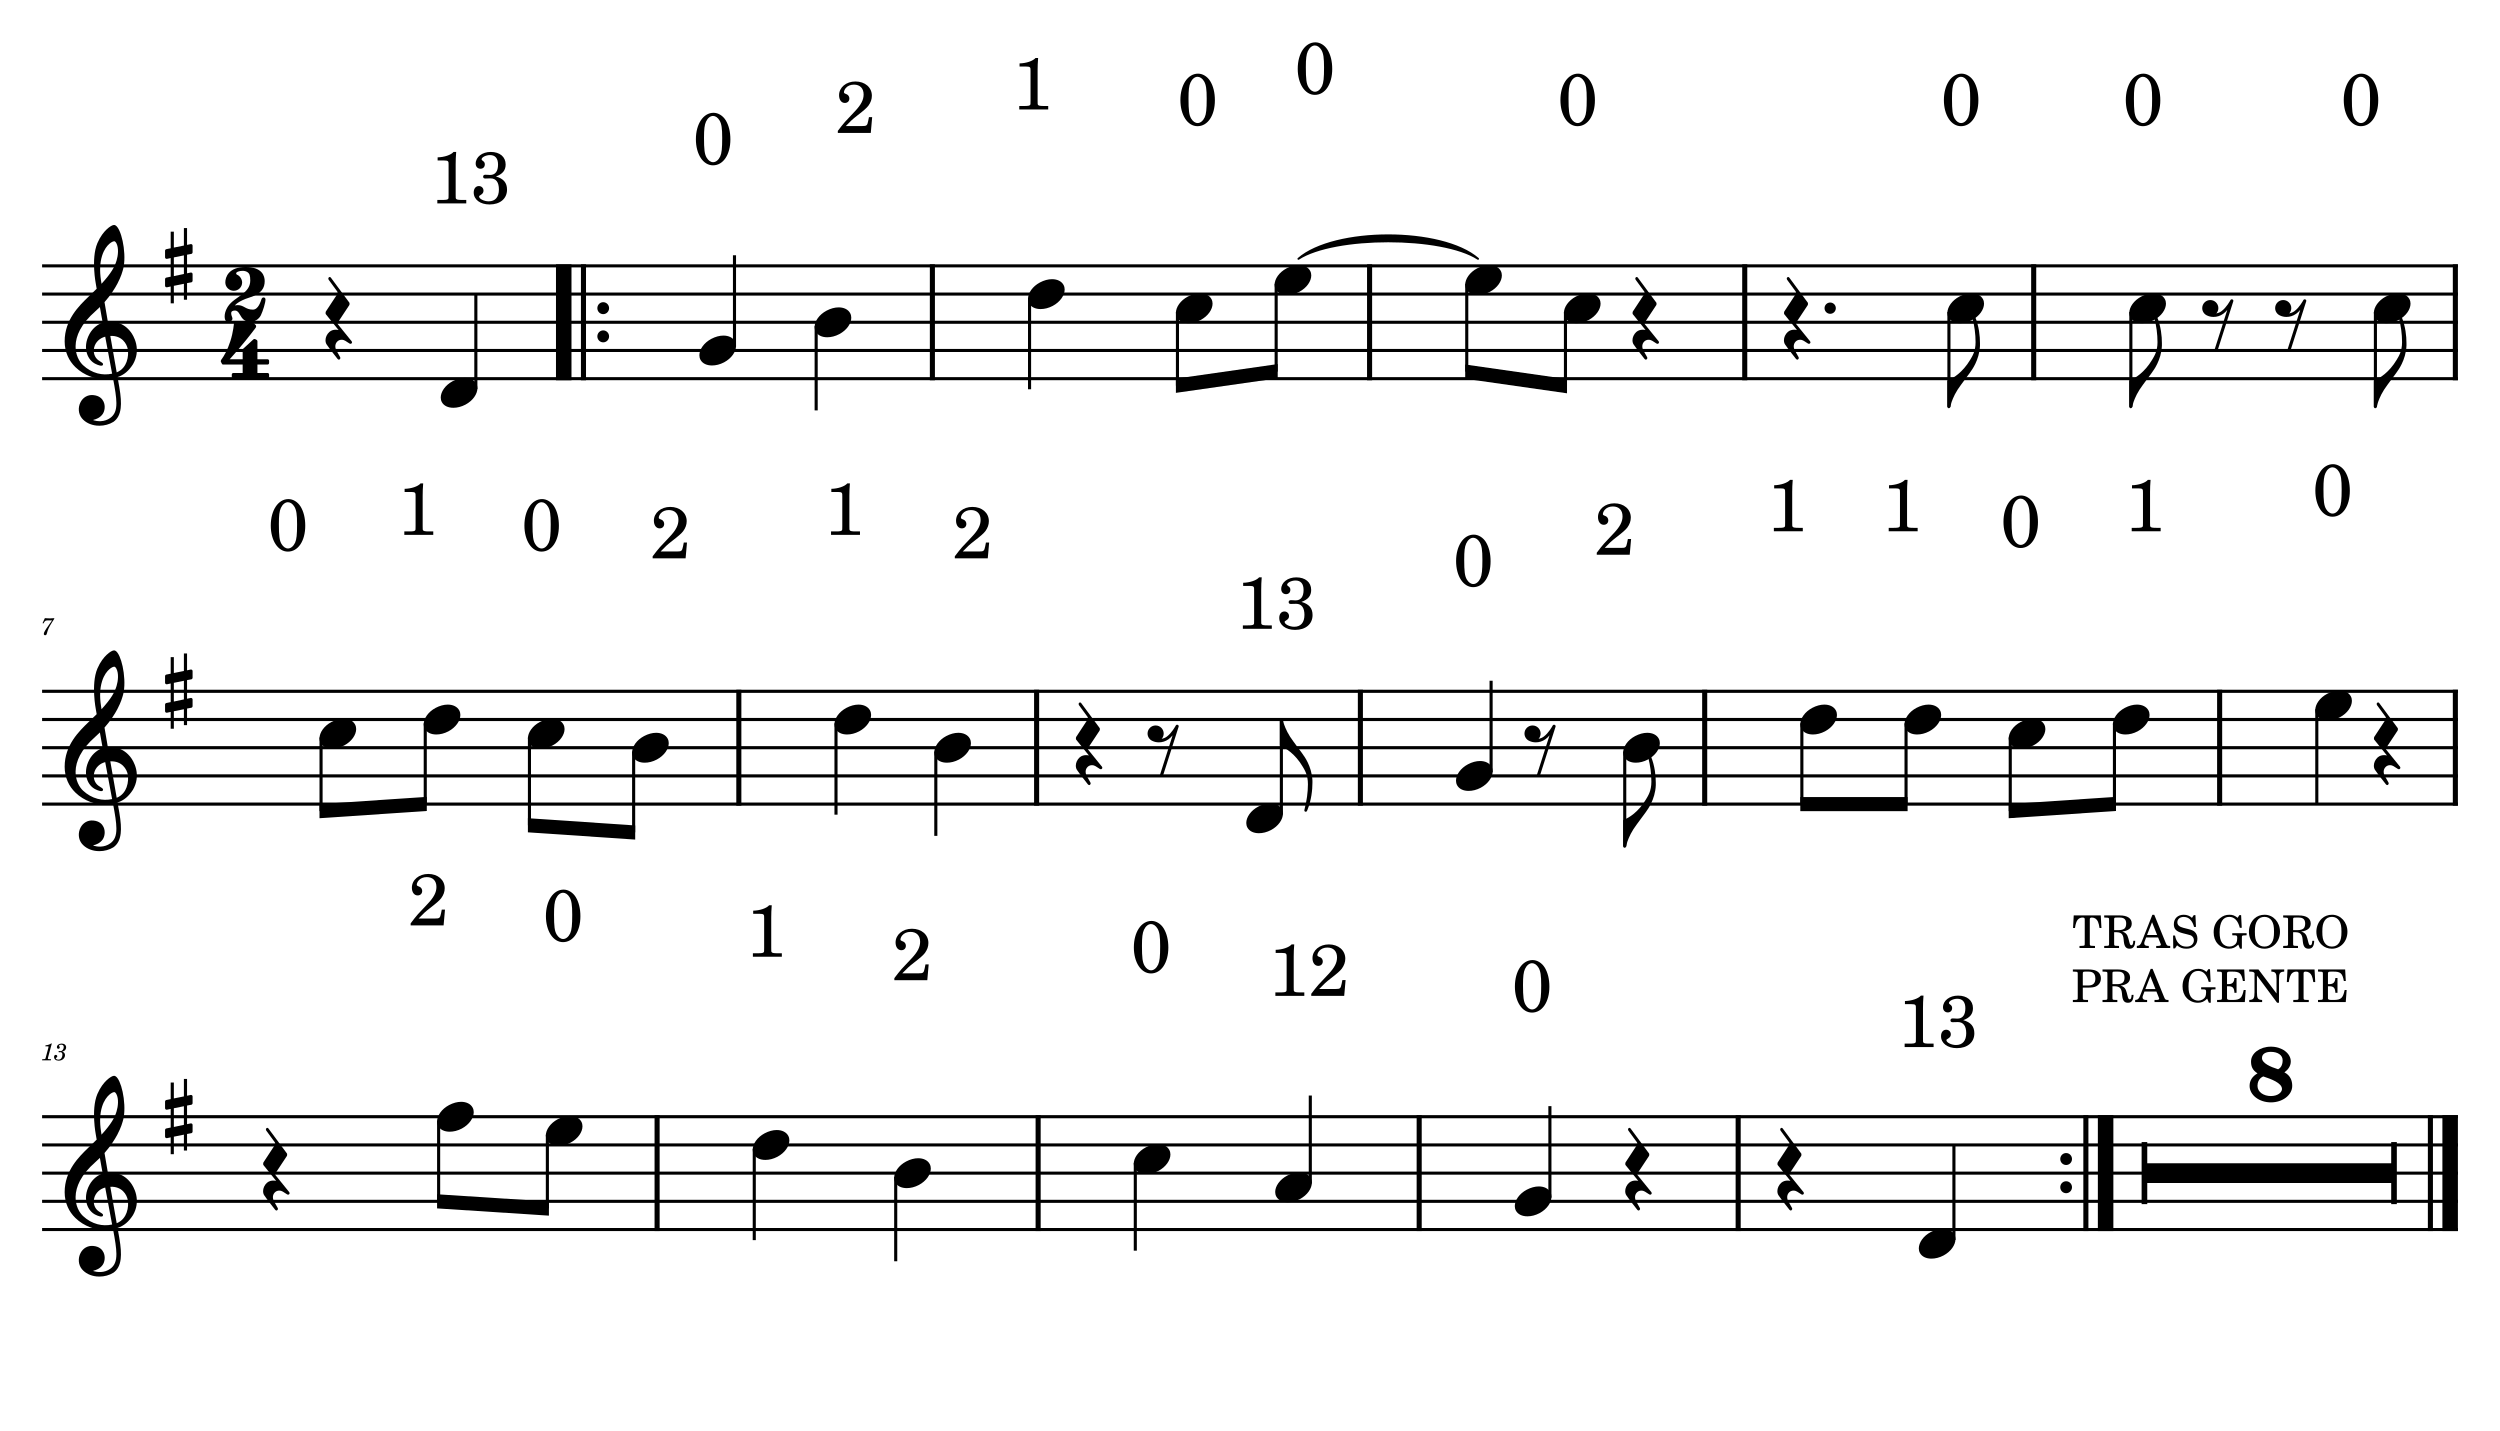 <?xml version="1.0" encoding="UTF-8" standalone="no"?>
<svg width="4208.47px" height="2409.45px" viewBox="0 0 4208.47 2409.45"
 xmlns="http://www.w3.org/2000/svg" xmlns:xlink="http://www.w3.org/1999/xlink" version="1.2" baseProfile="tiny">
<title>PETE</title>
<desc>Generated by MuseScore 3.6.2</desc>
<polyline class="StaffLines" fill="none" stroke="#000000" stroke-width="5.22" stroke-linejoin="bevel" points="70.866,447.547 4137.61,447.547"/>
<polyline class="StaffLines" fill="none" stroke="#000000" stroke-width="5.22" stroke-linejoin="bevel" points="70.866,495.027 4137.61,495.027"/>
<polyline class="StaffLines" fill="none" stroke="#000000" stroke-width="5.22" stroke-linejoin="bevel" points="70.866,542.507 4137.61,542.507"/>
<polyline class="StaffLines" fill="none" stroke="#000000" stroke-width="5.22" stroke-linejoin="bevel" points="70.866,589.988 4137.61,589.988"/>
<polyline class="StaffLines" fill="none" stroke="#000000" stroke-width="5.22" stroke-linejoin="bevel" points="70.866,637.468 4137.61,637.468"/>
<polyline class="StaffLines" fill="none" stroke="#000000" stroke-width="5.22" stroke-linejoin="bevel" points="70.866,1163.7 4137.61,1163.7"/>
<polyline class="StaffLines" fill="none" stroke="#000000" stroke-width="5.22" stroke-linejoin="bevel" points="70.866,1211.18 4137.61,1211.18"/>
<polyline class="StaffLines" fill="none" stroke="#000000" stroke-width="5.22" stroke-linejoin="bevel" points="70.866,1258.66 4137.61,1258.66"/>
<polyline class="StaffLines" fill="none" stroke="#000000" stroke-width="5.22" stroke-linejoin="bevel" points="70.866,1306.15 4137.61,1306.15"/>
<polyline class="StaffLines" fill="none" stroke="#000000" stroke-width="5.22" stroke-linejoin="bevel" points="70.866,1353.63 4137.61,1353.63"/>
<polyline class="StaffLines" fill="none" stroke="#000000" stroke-width="5.22" stroke-linejoin="bevel" points="70.866,1879.86 4137.61,1879.86"/>
<polyline class="StaffLines" fill="none" stroke="#000000" stroke-width="5.22" stroke-linejoin="bevel" points="70.866,1927.34 4137.61,1927.34"/>
<polyline class="StaffLines" fill="none" stroke="#000000" stroke-width="5.22" stroke-linejoin="bevel" points="70.866,1974.82 4137.61,1974.82"/>
<polyline class="StaffLines" fill="none" stroke="#000000" stroke-width="5.22" stroke-linejoin="bevel" points="70.866,2022.3 4137.61,2022.3"/>
<polyline class="StaffLines" fill="none" stroke="#000000" stroke-width="5.22" stroke-linejoin="bevel" points="70.866,2069.78 4137.61,2069.78"/>
<path class="MeasureNumber" d="M91.303,1040.59 C89.178,1040.82 86.585,1040.99 84.35,1040.99 C83.225,1040.99 81.944,1040.95 80.507,1040.87 C79.178,1040.79 77.866,1040.71 76.507,1040.63 L75.507,1040.59 L71.632,1049.02 L73.1,1049.51 L74.069,1047.9 C75.944,1044.79 76.819,1044.35 80.897,1044.38 L87.663,1044.38 L83.303,1050.63 C78.178,1057.82 78.178,1057.82 76.225,1061.02 C74.46,1063.87 73.741,1065.62 73.741,1067.06 C73.741,1068.46 74.632,1069.34 76.022,1069.34 C77.507,1069.34 78.257,1068.62 78.788,1066.74 C80.788,1059.23 81.991,1056.62 87.538,1047.63 L91.303,1041.79 L91.303,1040.59 "/>
<path class="MeasureNumber" d="M87.225,1756.59 L86.069,1756.59 C83.866,1758.23 79.632,1759.62 76.741,1759.62 L76.272,1761.39 L79.022,1761.39 C81.46,1761.39 81.741,1761.46 81.741,1762.18 C81.741,1762.54 81.741,1762.54 81.35,1763.98 L77.069,1779.98 C76.538,1781.98 76.507,1782.1 76.147,1782.46 C75.741,1782.85 74.897,1782.98 72.788,1783.03 L71.069,1783.03 L70.866,1784.9 L85.663,1784.9 L85.897,1783.03 L83.741,1783.03 C81.147,1783.03 80.585,1782.82 80.585,1781.95 C80.585,1781.67 80.741,1780.75 80.944,1779.98 L87.225,1756.59 M104.694,1770.34 C106.585,1769.75 107.335,1769.42 108.303,1768.78 C110.178,1767.54 111.335,1765.34 111.335,1763.1 C111.335,1759.31 108.303,1756.75 103.819,1756.75 C99.46,1756.75 95.772,1759.46 95.772,1762.75 C95.772,1764.39 96.772,1765.51 98.303,1765.51 C99.616,1765.51 100.585,1764.54 100.585,1763.23 C100.585,1762.54 100.382,1762.06 99.741,1761.43 C99.335,1761.06 99.178,1760.79 99.178,1760.51 C99.178,1759.54 101.178,1758.54 103.053,1758.54 C105.741,1758.54 107.335,1760.03 107.335,1762.51 C107.335,1766.06 104.819,1769.42 102.132,1769.42 C102.022,1769.42 101.663,1769.39 101.225,1769.34 C100.053,1769.26 100.053,1769.26 99.819,1769.26 C98.944,1769.26 98.46,1769.67 98.46,1770.39 C98.46,1771.03 98.897,1771.42 99.616,1771.42 C99.819,1771.42 100.1,1771.39 100.413,1771.34 C100.975,1771.23 101.585,1771.18 101.944,1771.18 C103.819,1771.18 105.1,1772.87 105.1,1775.34 C105.1,1777.26 104.663,1779.1 103.772,1780.62 C102.585,1782.78 100.741,1783.82 98.132,1783.82 C95.897,1783.82 93.975,1782.7 93.975,1781.42 C93.975,1780.98 94.147,1780.82 94.772,1780.54 C95.944,1780.03 96.413,1779.31 96.413,1778.23 C96.413,1776.82 95.303,1775.75 93.866,1775.75 C92.147,1775.75 91.022,1777.1 91.022,1779.18 C91.022,1783.06 93.975,1785.5 98.772,1785.5 C104.819,1785.5 109.413,1781.46 109.413,1776.1 C109.413,1774.67 108.975,1773.42 108.132,1772.42 C107.257,1771.39 106.46,1770.9 104.694,1770.34"/>
<path class="TieSegment" stroke="#000000" stroke-width="3.32" stroke-linecap="round" stroke-linejoin="round" fill-rule="evenodd" d="M2185.77,435.677 C2246.24,383.076 2427.64,383.076 2488.1,435.677 C2427.64,396.37 2246.24,396.37 2185.77,435.677"/>
<polyline class="BarLine" stroke="#000000" stroke-width="26.11" stroke-linejoin="bevel" points="948.974,444.935 948.974,640.079"/>
<polyline class="BarLine" stroke="#000000" stroke-width="8.55" stroke-linejoin="bevel" points="982.21,444.935 982.21,640.079"/>
<path class="BarLine" transform="matrix(1.899,0,0,1.899,1005.56,518.767)" d="M10.406,0 C10.406,-2.906 8.094,-5.297 5.203,-5.297 C2.297,-5.297 0,-2.906 0,0 C0,2.906 2.297,5.297 5.203,5.297 C8.094,5.297 10.406,2.906 10.406,0"/>
<path class="BarLine" transform="matrix(1.899,0,0,1.899,1005.56,566.248)" d="M10.406,0 C10.406,-2.906 8.094,-5.297 5.203,-5.297 C2.297,-5.297 0,-2.906 0,0 C0,2.906 2.297,5.297 5.203,5.297 C8.094,5.297 10.406,2.906 10.406,0"/>
<polyline class="BarLine" stroke="#000000" stroke-width="8.55" stroke-linejoin="bevel" points="1569.57,444.935 1569.57,640.079"/>
<polyline class="BarLine" stroke="#000000" stroke-width="8.55" stroke-linejoin="bevel" points="2305.54,444.935 2305.54,640.079"/>
<polyline class="BarLine" stroke="#000000" stroke-width="8.55" stroke-linejoin="bevel" points="2937.07,444.935 2937.07,640.079"/>
<polyline class="BarLine" stroke="#000000" stroke-width="8.55" stroke-linejoin="bevel" points="3423.49,444.935 3423.49,640.079"/>
<polyline class="BarLine" stroke="#000000" stroke-width="8.55" stroke-linejoin="bevel" points="4133.33,444.935 4133.33,640.079"/>
<polyline class="BarLine" stroke="#000000" stroke-width="8.55" stroke-linejoin="bevel" points="1243.74,1161.09 1243.74,1356.24"/>
<polyline class="BarLine" stroke="#000000" stroke-width="8.55" stroke-linejoin="bevel" points="1745.02,1161.09 1745.02,1356.24"/>
<polyline class="BarLine" stroke="#000000" stroke-width="8.55" stroke-linejoin="bevel" points="2290.05,1161.09 2290.05,1356.24"/>
<polyline class="BarLine" stroke="#000000" stroke-width="8.55" stroke-linejoin="bevel" points="2869.66,1161.09 2869.66,1356.24"/>
<polyline class="BarLine" stroke="#000000" stroke-width="8.55" stroke-linejoin="bevel" points="3736.51,1161.09 3736.51,1356.24"/>
<polyline class="BarLine" stroke="#000000" stroke-width="8.55" stroke-linejoin="bevel" points="4133.33,1161.09 4133.33,1356.24"/>
<polyline class="BarLine" stroke="#000000" stroke-width="8.55" stroke-linejoin="bevel" points="1106.15,1877.25 1106.15,2072.39"/>
<polyline class="BarLine" stroke="#000000" stroke-width="8.55" stroke-linejoin="bevel" points="1747.59,1877.25 1747.59,2072.39"/>
<polyline class="BarLine" stroke="#000000" stroke-width="8.55" stroke-linejoin="bevel" points="2389.03,1877.25 2389.03,2072.39"/>
<polyline class="BarLine" stroke="#000000" stroke-width="8.55" stroke-linejoin="bevel" points="2926.01,1877.25 2926.01,2072.39"/>
<path class="BarLine" transform="matrix(1.899,0,0,1.899,3468.22,1951.08)" d="M10.406,0 C10.406,-2.906 8.094,-5.297 5.203,-5.297 C2.297,-5.297 0,-2.906 0,0 C0,2.906 2.297,5.297 5.203,5.297 C8.094,5.297 10.406,2.906 10.406,0"/>
<path class="BarLine" transform="matrix(1.899,0,0,1.899,3468.22,1998.56)" d="M10.406,0 C10.406,-2.906 8.094,-5.297 5.203,-5.297 C2.297,-5.297 0,-2.906 0,0 C0,2.906 2.297,5.297 5.203,5.297 C8.094,5.297 10.406,2.906 10.406,0"/>
<polyline class="BarLine" stroke="#000000" stroke-width="8.55" stroke-linejoin="bevel" points="3511.33,1877.25 3511.33,2072.39"/>
<polyline class="BarLine" stroke="#000000" stroke-width="26.11" stroke-linejoin="bevel" points="3544.56,1877.25 3544.56,2072.39"/>
<polyline class="BarLine" stroke="#000000" stroke-width="8.55" stroke-linejoin="bevel" points="4091.31,1877.25 4091.31,2072.39"/>
<polyline class="BarLine" stroke="#000000" stroke-width="26.11" stroke-linejoin="bevel" points="4124.55,1877.25 4124.55,2072.39"/>
<polyline class="Stem" stroke="#000000" stroke-width="5.22" stroke-linejoin="bevel" points="801.034,655.131 801.034,495.027"/>
<polyline class="Stem" stroke="#000000" stroke-width="5.22" stroke-linejoin="bevel" points="1236.43,583.91 1236.43,429.742"/>
<polyline class="Stem" stroke="#000000" stroke-width="5.22" stroke-linejoin="bevel" points="1373.92,548.889 1373.92,690.883"/>
<polyline class="Stem" stroke="#000000" stroke-width="5.22" stroke-linejoin="bevel" points="1733.14,501.408 1733.14,655.273"/>
<polyline class="Stem" stroke="#000000" stroke-width="5.22" stroke-linejoin="bevel" points="1982.11,525.149 1982.11,649.338"/>
<polyline class="Stem" stroke="#000000" stroke-width="5.22" stroke-linejoin="bevel" points="2148.28,477.668 2148.28,625.598"/>
<polyline class="Stem" stroke="#000000" stroke-width="5.22" stroke-linejoin="bevel" points="2469.11,477.668 2469.11,625.598"/>
<polyline class="Stem" stroke="#000000" stroke-width="5.22" stroke-linejoin="bevel" points="2635.28,525.149 2635.28,649.338"/>
<polyline class="Stem" stroke="#000000" stroke-width="5.22" stroke-linejoin="bevel" points="3280.8,525.149 3280.8,684.948"/>
<polyline class="Stem" stroke="#000000" stroke-width="5.22" stroke-linejoin="bevel" points="3587.06,525.149 3587.06,684.948"/>
<polyline class="Stem" stroke="#000000" stroke-width="5.22" stroke-linejoin="bevel" points="3998.74,525.149 3998.74,684.948"/>
<polyline class="Stem" stroke="#000000" stroke-width="5.22" stroke-linejoin="bevel" points="540.461,1241.31 540.461,1365.5"/>
<polyline class="Stem" stroke="#000000" stroke-width="5.22" stroke-linejoin="bevel" points="715.866,1217.57 715.866,1353.63"/>
<polyline class="Stem" stroke="#000000" stroke-width="5.22" stroke-linejoin="bevel" points="891.27,1241.31 891.27,1389.24"/>
<polyline class="Stem" stroke="#000000" stroke-width="5.22" stroke-linejoin="bevel" points="1066.67,1265.05 1066.67,1401.11"/>
<polyline class="Stem" stroke="#000000" stroke-width="5.22" stroke-linejoin="bevel" points="1407.31,1217.57 1407.31,1371.43"/>
<polyline class="Stem" stroke="#000000" stroke-width="5.22" stroke-linejoin="bevel" points="1575.34,1265.05 1575.34,1407.04"/>
<polyline class="Stem" stroke="#000000" stroke-width="5.22" stroke-linejoin="bevel" points="2157.06,1371.29 2157.06,1211.18"/>
<polyline class="Stem" stroke="#000000" stroke-width="5.22" stroke-linejoin="bevel" points="2510.1,1300.07 2510.1,1145.9"/>
<polyline class="Stem" stroke="#000000" stroke-width="5.22" stroke-linejoin="bevel" points="2735.06,1265.05 2735.06,1424.85"/>
<polyline class="Stem" stroke="#000000" stroke-width="5.22" stroke-linejoin="bevel" points="3033.23,1217.57 3033.23,1353.63"/>
<polyline class="Stem" stroke="#000000" stroke-width="5.22" stroke-linejoin="bevel" points="3208.63,1217.57 3208.63,1353.63"/>
<polyline class="Stem" stroke="#000000" stroke-width="5.22" stroke-linejoin="bevel" points="3384.04,1241.31 3384.04,1365.5"/>
<polyline class="Stem" stroke="#000000" stroke-width="5.22" stroke-linejoin="bevel" points="3559.44,1217.57 3559.44,1353.63"/>
<polyline class="Stem" stroke="#000000" stroke-width="5.22" stroke-linejoin="bevel" points="3900.08,1193.83 3900.08,1353.63"/>
<polyline class="Stem" stroke="#000000" stroke-width="5.22" stroke-linejoin="bevel" points="738.385,1886.24 738.385,2022.3"/>
<polyline class="Stem" stroke="#000000" stroke-width="5.22" stroke-linejoin="bevel" points="921.438,1909.98 921.438,2034.17"/>
<polyline class="Stem" stroke="#000000" stroke-width="5.22" stroke-linejoin="bevel" points="1269.72,1933.72 1269.72,2087.59"/>
<polyline class="Stem" stroke="#000000" stroke-width="5.22" stroke-linejoin="bevel" points="1507.83,1981.2 1507.83,2123.2"/>
<polyline class="Stem" stroke="#000000" stroke-width="5.22" stroke-linejoin="bevel" points="1911.16,1957.46 1911.16,2105.39"/>
<polyline class="Stem" stroke="#000000" stroke-width="5.22" stroke-linejoin="bevel" points="2205.75,1992.49 2205.75,1844.25"/>
<polyline class="Stem" stroke="#000000" stroke-width="5.22" stroke-linejoin="bevel" points="2609.09,2016.23 2609.09,1862.06"/>
<polyline class="Stem" stroke="#000000" stroke-width="5.22" stroke-linejoin="bevel" points="3289.21,2087.45 3289.21,1927.34"/>
<path class="Note" transform="matrix(1.899,0,0,1.899,741.936,661.208)" d="M31.5,-8.094 C29.703,-11.406 25.906,-13.203 21.297,-13.203 C17.906,-13.203 14.203,-12.203 10.594,-10.297 C4,-6.797 0,-0.906 0,4.203 C0,5.594 0.297,7 1,8.297 C2.797,11.594 6.594,13.297 11.203,13.297 C14.594,13.297 18.297,12.406 21.906,10.5 C28.5,7 32.5,1.094 32.5,-4 C32.5,-5.406 32.203,-6.797 31.5,-8.094"/>
<path class="Note" transform="matrix(1.899,0,0,1.899,1177.33,589.988)" d="M31.5,-8.094 C29.703,-11.406 25.906,-13.203 21.297,-13.203 C17.906,-13.203 14.203,-12.203 10.594,-10.297 C4,-6.797 0,-0.906 0,4.203 C0,5.594 0.297,7 1,8.297 C2.797,11.594 6.594,13.297 11.203,13.297 C14.594,13.297 18.297,12.406 21.906,10.5 C28.5,7 32.5,1.094 32.5,-4 C32.5,-5.406 32.203,-6.797 31.5,-8.094"/>
<path class="Note" transform="matrix(1.899,0,0,1.899,1371.31,542.507)" d="M31.5,-8.094 C29.703,-11.406 25.906,-13.203 21.297,-13.203 C17.906,-13.203 14.203,-12.203 10.594,-10.297 C4,-6.797 0,-0.906 0,4.203 C0,5.594 0.297,7 1,8.297 C2.797,11.594 6.594,13.297 11.203,13.297 C14.594,13.297 18.297,12.406 21.906,10.5 C28.5,7 32.5,1.094 32.5,-4 C32.5,-5.406 32.203,-6.797 31.5,-8.094"/>
<path class="Note" transform="matrix(1.899,0,0,1.899,1730.53,495.027)" d="M31.5,-8.094 C29.703,-11.406 25.906,-13.203 21.297,-13.203 C17.906,-13.203 14.203,-12.203 10.594,-10.297 C4,-6.797 0,-0.906 0,4.203 C0,5.594 0.297,7 1,8.297 C2.797,11.594 6.594,13.297 11.203,13.297 C14.594,13.297 18.297,12.406 21.906,10.5 C28.5,7 32.5,1.094 32.5,-4 C32.5,-5.406 32.203,-6.797 31.5,-8.094"/>
<path class="Note" transform="matrix(1.899,0,0,1.899,1979.5,518.767)" d="M31.5,-8.094 C29.703,-11.406 25.906,-13.203 21.297,-13.203 C17.906,-13.203 14.203,-12.203 10.594,-10.297 C4,-6.797 0,-0.906 0,4.203 C0,5.594 0.297,7 1,8.297 C2.797,11.594 6.594,13.297 11.203,13.297 C14.594,13.297 18.297,12.406 21.906,10.5 C28.5,7 32.5,1.094 32.5,-4 C32.5,-5.406 32.203,-6.797 31.5,-8.094"/>
<path class="Note" transform="matrix(1.899,0,0,1.899,2145.66,471.287)" d="M31.5,-8.094 C29.703,-11.406 25.906,-13.203 21.297,-13.203 C17.906,-13.203 14.203,-12.203 10.594,-10.297 C4,-6.797 0,-0.906 0,4.203 C0,5.594 0.297,7 1,8.297 C2.797,11.594 6.594,13.297 11.203,13.297 C14.594,13.297 18.297,12.406 21.906,10.5 C28.5,7 32.5,1.094 32.5,-4 C32.5,-5.406 32.203,-6.797 31.5,-8.094"/>
<path class="Note" transform="matrix(1.899,0,0,1.899,2466.5,471.287)" d="M31.5,-8.094 C29.703,-11.406 25.906,-13.203 21.297,-13.203 C17.906,-13.203 14.203,-12.203 10.594,-10.297 C4,-6.797 0,-0.906 0,4.203 C0,5.594 0.297,7 1,8.297 C2.797,11.594 6.594,13.297 11.203,13.297 C14.594,13.297 18.297,12.406 21.906,10.5 C28.5,7 32.5,1.094 32.5,-4 C32.5,-5.406 32.203,-6.797 31.5,-8.094"/>
<path class="Note" transform="matrix(1.899,0,0,1.899,2632.67,518.767)" d="M31.5,-8.094 C29.703,-11.406 25.906,-13.203 21.297,-13.203 C17.906,-13.203 14.203,-12.203 10.594,-10.297 C4,-6.797 0,-0.906 0,4.203 C0,5.594 0.297,7 1,8.297 C2.797,11.594 6.594,13.297 11.203,13.297 C14.594,13.297 18.297,12.406 21.906,10.5 C28.5,7 32.5,1.094 32.5,-4 C32.5,-5.406 32.203,-6.797 31.5,-8.094"/>
<path class="Note" transform="matrix(1.899,0,0,1.899,3278.19,518.767)" d="M31.5,-8.094 C29.703,-11.406 25.906,-13.203 21.297,-13.203 C17.906,-13.203 14.203,-12.203 10.594,-10.297 C4,-6.797 0,-0.906 0,4.203 C0,5.594 0.297,7 1,8.297 C2.797,11.594 6.594,13.297 11.203,13.297 C14.594,13.297 18.297,12.406 21.906,10.5 C28.5,7 32.5,1.094 32.5,-4 C32.5,-5.406 32.203,-6.797 31.5,-8.094"/>
<path class="Note" transform="matrix(1.899,0,0,1.899,3584.44,518.767)" d="M31.5,-8.094 C29.703,-11.406 25.906,-13.203 21.297,-13.203 C17.906,-13.203 14.203,-12.203 10.594,-10.297 C4,-6.797 0,-0.906 0,4.203 C0,5.594 0.297,7 1,8.297 C2.797,11.594 6.594,13.297 11.203,13.297 C14.594,13.297 18.297,12.406 21.906,10.5 C28.5,7 32.5,1.094 32.5,-4 C32.5,-5.406 32.203,-6.797 31.5,-8.094"/>
<path class="Note" transform="matrix(1.899,0,0,1.899,3996.13,518.767)" d="M31.5,-8.094 C29.703,-11.406 25.906,-13.203 21.297,-13.203 C17.906,-13.203 14.203,-12.203 10.594,-10.297 C4,-6.797 0,-0.906 0,4.203 C0,5.594 0.297,7 1,8.297 C2.797,11.594 6.594,13.297 11.203,13.297 C14.594,13.297 18.297,12.406 21.906,10.5 C28.5,7 32.5,1.094 32.5,-4 C32.5,-5.406 32.203,-6.797 31.5,-8.094"/>
<path class="Note" transform="matrix(1.899,0,0,1.899,537.85,1234.92)" d="M31.5,-8.094 C29.703,-11.406 25.906,-13.203 21.297,-13.203 C17.906,-13.203 14.203,-12.203 10.594,-10.297 C4,-6.797 0,-0.906 0,4.203 C0,5.594 0.297,7 1,8.297 C2.797,11.594 6.594,13.297 11.203,13.297 C14.594,13.297 18.297,12.406 21.906,10.5 C28.5,7 32.5,1.094 32.5,-4 C32.5,-5.406 32.203,-6.797 31.5,-8.094"/>
<path class="Note" transform="matrix(1.899,0,0,1.899,713.254,1211.18)" d="M31.5,-8.094 C29.703,-11.406 25.906,-13.203 21.297,-13.203 C17.906,-13.203 14.203,-12.203 10.594,-10.297 C4,-6.797 0,-0.906 0,4.203 C0,5.594 0.297,7 1,8.297 C2.797,11.594 6.594,13.297 11.203,13.297 C14.594,13.297 18.297,12.406 21.906,10.5 C28.5,7 32.5,1.094 32.5,-4 C32.5,-5.406 32.203,-6.797 31.5,-8.094"/>
<path class="Note" transform="matrix(1.899,0,0,1.899,888.659,1234.92)" d="M31.5,-8.094 C29.703,-11.406 25.906,-13.203 21.297,-13.203 C17.906,-13.203 14.203,-12.203 10.594,-10.297 C4,-6.797 0,-0.906 0,4.203 C0,5.594 0.297,7 1,8.297 C2.797,11.594 6.594,13.297 11.203,13.297 C14.594,13.297 18.297,12.406 21.906,10.5 C28.5,7 32.5,1.094 32.5,-4 C32.5,-5.406 32.203,-6.797 31.5,-8.094"/>
<path class="Note" transform="matrix(1.899,0,0,1.899,1064.06,1258.66)" d="M31.5,-8.094 C29.703,-11.406 25.906,-13.203 21.297,-13.203 C17.906,-13.203 14.203,-12.203 10.594,-10.297 C4,-6.797 0,-0.906 0,4.203 C0,5.594 0.297,7 1,8.297 C2.797,11.594 6.594,13.297 11.203,13.297 C14.594,13.297 18.297,12.406 21.906,10.5 C28.5,7 32.5,1.094 32.5,-4 C32.5,-5.406 32.203,-6.797 31.5,-8.094"/>
<path class="Note" transform="matrix(1.899,0,0,1.899,1404.7,1211.18)" d="M31.5,-8.094 C29.703,-11.406 25.906,-13.203 21.297,-13.203 C17.906,-13.203 14.203,-12.203 10.594,-10.297 C4,-6.797 0,-0.906 0,4.203 C0,5.594 0.297,7 1,8.297 C2.797,11.594 6.594,13.297 11.203,13.297 C14.594,13.297 18.297,12.406 21.906,10.5 C28.5,7 32.5,1.094 32.5,-4 C32.5,-5.406 32.203,-6.797 31.5,-8.094"/>
<path class="Note" transform="matrix(1.899,0,0,1.899,1572.73,1258.66)" d="M31.5,-8.094 C29.703,-11.406 25.906,-13.203 21.297,-13.203 C17.906,-13.203 14.203,-12.203 10.594,-10.297 C4,-6.797 0,-0.906 0,4.203 C0,5.594 0.297,7 1,8.297 C2.797,11.594 6.594,13.297 11.203,13.297 C14.594,13.297 18.297,12.406 21.906,10.5 C28.5,7 32.5,1.094 32.5,-4 C32.5,-5.406 32.203,-6.797 31.5,-8.094"/>
<path class="Note" transform="matrix(1.899,0,0,1.899,2097.96,1377.37)" d="M31.5,-8.094 C29.703,-11.406 25.906,-13.203 21.297,-13.203 C17.906,-13.203 14.203,-12.203 10.594,-10.297 C4,-6.797 0,-0.906 0,4.203 C0,5.594 0.297,7 1,8.297 C2.797,11.594 6.594,13.297 11.203,13.297 C14.594,13.297 18.297,12.406 21.906,10.5 C28.5,7 32.5,1.094 32.5,-4 C32.5,-5.406 32.203,-6.797 31.5,-8.094"/>
<path class="Note" transform="matrix(1.899,0,0,1.899,2451,1306.15)" d="M31.5,-8.094 C29.703,-11.406 25.906,-13.203 21.297,-13.203 C17.906,-13.203 14.203,-12.203 10.594,-10.297 C4,-6.797 0,-0.906 0,4.203 C0,5.594 0.297,7 1,8.297 C2.797,11.594 6.594,13.297 11.203,13.297 C14.594,13.297 18.297,12.406 21.906,10.5 C28.5,7 32.5,1.094 32.5,-4 C32.5,-5.406 32.203,-6.797 31.5,-8.094"/>
<path class="Note" transform="matrix(1.899,0,0,1.899,2732.45,1258.66)" d="M31.5,-8.094 C29.703,-11.406 25.906,-13.203 21.297,-13.203 C17.906,-13.203 14.203,-12.203 10.594,-10.297 C4,-6.797 0,-0.906 0,4.203 C0,5.594 0.297,7 1,8.297 C2.797,11.594 6.594,13.297 11.203,13.297 C14.594,13.297 18.297,12.406 21.906,10.5 C28.5,7 32.5,1.094 32.5,-4 C32.5,-5.406 32.203,-6.797 31.5,-8.094"/>
<path class="Note" transform="matrix(1.899,0,0,1.899,3030.61,1211.18)" d="M31.5,-8.094 C29.703,-11.406 25.906,-13.203 21.297,-13.203 C17.906,-13.203 14.203,-12.203 10.594,-10.297 C4,-6.797 0,-0.906 0,4.203 C0,5.594 0.297,7 1,8.297 C2.797,11.594 6.594,13.297 11.203,13.297 C14.594,13.297 18.297,12.406 21.906,10.5 C28.5,7 32.5,1.094 32.5,-4 C32.5,-5.406 32.203,-6.797 31.5,-8.094"/>
<path class="Note" transform="matrix(1.899,0,0,1.899,3206.02,1211.18)" d="M31.5,-8.094 C29.703,-11.406 25.906,-13.203 21.297,-13.203 C17.906,-13.203 14.203,-12.203 10.594,-10.297 C4,-6.797 0,-0.906 0,4.203 C0,5.594 0.297,7 1,8.297 C2.797,11.594 6.594,13.297 11.203,13.297 C14.594,13.297 18.297,12.406 21.906,10.5 C28.5,7 32.5,1.094 32.5,-4 C32.5,-5.406 32.203,-6.797 31.5,-8.094"/>
<path class="Note" transform="matrix(1.899,0,0,1.899,3381.42,1234.92)" d="M31.5,-8.094 C29.703,-11.406 25.906,-13.203 21.297,-13.203 C17.906,-13.203 14.203,-12.203 10.594,-10.297 C4,-6.797 0,-0.906 0,4.203 C0,5.594 0.297,7 1,8.297 C2.797,11.594 6.594,13.297 11.203,13.297 C14.594,13.297 18.297,12.406 21.906,10.5 C28.5,7 32.5,1.094 32.5,-4 C32.5,-5.406 32.203,-6.797 31.5,-8.094"/>
<path class="Note" transform="matrix(1.899,0,0,1.899,3556.83,1211.18)" d="M31.5,-8.094 C29.703,-11.406 25.906,-13.203 21.297,-13.203 C17.906,-13.203 14.203,-12.203 10.594,-10.297 C4,-6.797 0,-0.906 0,4.203 C0,5.594 0.297,7 1,8.297 C2.797,11.594 6.594,13.297 11.203,13.297 C14.594,13.297 18.297,12.406 21.906,10.5 C28.5,7 32.5,1.094 32.5,-4 C32.5,-5.406 32.203,-6.797 31.5,-8.094"/>
<path class="Note" transform="matrix(1.899,0,0,1.899,3897.46,1187.44)" d="M31.5,-8.094 C29.703,-11.406 25.906,-13.203 21.297,-13.203 C17.906,-13.203 14.203,-12.203 10.594,-10.297 C4,-6.797 0,-0.906 0,4.203 C0,5.594 0.297,7 1,8.297 C2.797,11.594 6.594,13.297 11.203,13.297 C14.594,13.297 18.297,12.406 21.906,10.5 C28.5,7 32.5,1.094 32.5,-4 C32.5,-5.406 32.203,-6.797 31.5,-8.094"/>
<path class="Note" transform="matrix(1.899,0,0,1.899,735.774,1879.86)" d="M31.5,-8.094 C29.703,-11.406 25.906,-13.203 21.297,-13.203 C17.906,-13.203 14.203,-12.203 10.594,-10.297 C4,-6.797 0,-0.906 0,4.203 C0,5.594 0.297,7 1,8.297 C2.797,11.594 6.594,13.297 11.203,13.297 C14.594,13.297 18.297,12.406 21.906,10.5 C28.5,7 32.5,1.094 32.5,-4 C32.5,-5.406 32.203,-6.797 31.5,-8.094"/>
<path class="Note" transform="matrix(1.899,0,0,1.899,918.826,1903.6)" d="M31.5,-8.094 C29.703,-11.406 25.906,-13.203 21.297,-13.203 C17.906,-13.203 14.203,-12.203 10.594,-10.297 C4,-6.797 0,-0.906 0,4.203 C0,5.594 0.297,7 1,8.297 C2.797,11.594 6.594,13.297 11.203,13.297 C14.594,13.297 18.297,12.406 21.906,10.5 C28.5,7 32.5,1.094 32.5,-4 C32.5,-5.406 32.203,-6.797 31.5,-8.094"/>
<path class="Note" transform="matrix(1.899,0,0,1.899,1267.11,1927.34)" d="M31.5,-8.094 C29.703,-11.406 25.906,-13.203 21.297,-13.203 C17.906,-13.203 14.203,-12.203 10.594,-10.297 C4,-6.797 0,-0.906 0,4.203 C0,5.594 0.297,7 1,8.297 C2.797,11.594 6.594,13.297 11.203,13.297 C14.594,13.297 18.297,12.406 21.906,10.5 C28.5,7 32.5,1.094 32.5,-4 C32.5,-5.406 32.203,-6.797 31.5,-8.094"/>
<path class="Note" transform="matrix(1.899,0,0,1.899,1505.21,1974.82)" d="M31.5,-8.094 C29.703,-11.406 25.906,-13.203 21.297,-13.203 C17.906,-13.203 14.203,-12.203 10.594,-10.297 C4,-6.797 0,-0.906 0,4.203 C0,5.594 0.297,7 1,8.297 C2.797,11.594 6.594,13.297 11.203,13.297 C14.594,13.297 18.297,12.406 21.906,10.5 C28.5,7 32.5,1.094 32.5,-4 C32.5,-5.406 32.203,-6.797 31.5,-8.094"/>
<path class="Note" transform="matrix(1.899,0,0,1.899,1908.55,1951.08)" d="M31.5,-8.094 C29.703,-11.406 25.906,-13.203 21.297,-13.203 C17.906,-13.203 14.203,-12.203 10.594,-10.297 C4,-6.797 0,-0.906 0,4.203 C0,5.594 0.297,7 1,8.297 C2.797,11.594 6.594,13.297 11.203,13.297 C14.594,13.297 18.297,12.406 21.906,10.5 C28.5,7 32.5,1.094 32.5,-4 C32.5,-5.406 32.203,-6.797 31.5,-8.094"/>
<path class="Note" transform="matrix(1.899,0,0,1.899,2146.65,1998.56)" d="M31.5,-8.094 C29.703,-11.406 25.906,-13.203 21.297,-13.203 C17.906,-13.203 14.203,-12.203 10.594,-10.297 C4,-6.797 0,-0.906 0,4.203 C0,5.594 0.297,7 1,8.297 C2.797,11.594 6.594,13.297 11.203,13.297 C14.594,13.297 18.297,12.406 21.906,10.5 C28.5,7 32.5,1.094 32.5,-4 C32.5,-5.406 32.203,-6.797 31.5,-8.094"/>
<path class="Note" transform="matrix(1.899,0,0,1.899,2549.99,2022.3)" d="M31.5,-8.094 C29.703,-11.406 25.906,-13.203 21.297,-13.203 C17.906,-13.203 14.203,-12.203 10.594,-10.297 C4,-6.797 0,-0.906 0,4.203 C0,5.594 0.297,7 1,8.297 C2.797,11.594 6.594,13.297 11.203,13.297 C14.594,13.297 18.297,12.406 21.906,10.5 C28.5,7 32.5,1.094 32.5,-4 C32.5,-5.406 32.203,-6.797 31.5,-8.094"/>
<path class="Note" transform="matrix(1.899,0,0,1.899,3230.11,2093.52)" d="M31.5,-8.094 C29.703,-11.406 25.906,-13.203 21.297,-13.203 C17.906,-13.203 14.203,-12.203 10.594,-10.297 C4,-6.797 0,-0.906 0,4.203 C0,5.594 0.297,7 1,8.297 C2.797,11.594 6.594,13.297 11.203,13.297 C14.594,13.297 18.297,12.406 21.906,10.5 C28.5,7 32.5,1.094 32.5,-4 C32.5,-5.406 32.203,-6.797 31.5,-8.094"/>
<path class="Clef" transform="matrix(1.899,0,0,1.899,108.85,589.988)" d="M63.359,-5.922 C62.125,-11.344 59.484,-15.172 58.703,-16.203 C55.516,-20.484 51.5,-23.328 46.812,-24.688 C43.703,-25.562 40.703,-25.688 38.281,-25.5 C37.234,-31.516 36.234,-37.391 35.328,-42.844 C40.781,-49.016 44.406,-54.812 46.688,-59.109 C50.156,-65.688 51.297,-70.266 51.359,-70.469 C53.078,-75.688 53.438,-83.391 52.328,-91.594 C51.328,-99.141 49.234,-105.859 46.875,-109.109 C45.859,-110.531 44.797,-111.266 43.766,-111.266 C42.547,-111.266 40.031,-110.031 37.141,-107.25 C34.844,-105.063 31.578,-101.172 29.016,-95.156 C26.016,-88.094 25.797,-78.609 26.156,-71.891 C26.531,-64.609 27.641,-58.922 27.656,-58.875 C27.672,-58.781 27.938,-57.281 28.375,-54.719 C28.156,-54.484 27.906,-54.266 27.656,-54.016 C26.625,-53.016 25.438,-51.891 24.047,-50.5 C23.188,-49.641 22.234,-48.734 21.234,-47.766 C12.797,-39.625 0,-27.297 0,-8.141 C0,-3.438 0.906,0.984 2.688,5 C4.266,8.594 6.562,11.875 9.5,14.75 C17.234,22.312 27.828,25.516 34.875,25.359 C37.828,25.281 40.469,25.047 42.859,24.594 C44.688,34.203 45.828,41.234 45.859,46.578 C45.906,53.094 44.25,57.078 40.359,59.844 C37.922,61.578 35.109,62.531 32.016,62.672 C29.422,62.797 27.156,62.328 25.734,61.922 L25.719,61.922 C25.719,61.922 25.438,61.828 25.422,61.641 C25.406,61.453 25.766,61.406 25.766,61.406 L25.797,61.406 C27.719,60.969 31.281,59.734 33.641,56.438 C35.438,53.906 36.312,49.281 34.469,45.344 C33.359,42.953 30.859,40 25.234,39.547 C22.734,39.344 20.469,39.859 18.469,41.062 C16.656,42.141 15.156,43.781 14.109,45.781 C11.656,50.484 12.109,56.219 15.234,60.062 C18.203,63.688 22.812,66 28.25,66.578 C29.109,66.672 29.953,66.703 30.797,66.703 C35.234,66.703 39.625,65.5 43.203,63.297 C46.859,60.719 48.984,56.734 49.656,51.109 C50.219,46.469 49.828,40.547 48.438,32.469 C48.078,30.375 47.531,27.344 46.875,23.594 C52.625,21.672 56.781,18.094 60.547,12.234 C63.844,6.5 64.781,0.391 63.359,-5.922 M29.141,20.297 C24.5,19.078 20.062,16.578 16.312,13.062 C15,11.844 13.125,9.672 11.656,6.281 C10.297,3.109 9.625,-0.328 9.688,-3.906 C9.75,-8.609 11.062,-13.438 13.562,-18.219 C16.484,-23.797 21.047,-29.328 27.109,-34.656 C28.562,-35.938 29.938,-37.219 31.219,-38.5 C31.984,-34.234 32.812,-29.547 33.688,-24.672 C29.844,-23.406 25.094,-20.25 21.984,-14.594 C18.438,-8.031 18.578,-2.5 19.312,0.984 C20.25,5.438 22.781,9.203 26.234,11.297 C27.172,11.859 31.297,13.984 33.141,13.406 C33.516,13.297 33.781,13.062 33.922,12.734 C34.438,11.562 33.406,10.922 31.859,9.969 C31.25,9.594 30.578,9.172 29.859,8.641 C26.531,6.156 25.078,1.703 26.156,-2.688 C26.734,-5.078 28.016,-7.25 29.859,-8.953 C31.516,-10.5 33.562,-11.594 35.938,-12.234 C37.984,-0.984 40.047,10.172 41.688,18.531 C41.812,19.219 41.953,19.891 42.078,20.562 C37.703,21.5 33.359,21.406 29.141,20.297 M40.469,-12.906 C50.812,-13.375 55.078,-5.938 55.969,-1.109 C56.438,1.438 56.438,5.875 54.891,10.094 C53.719,13.266 51.266,17.344 46.125,19.406 C46.062,18.984 45.984,18.547 45.906,18.125 C44.359,9.344 42.422,-1.656 40.469,-12.906 M33.141,-83.859 C34.922,-89.594 37.656,-92.844 39.656,-94.578 C41.406,-96.094 43.047,-96.812 43.969,-96.812 C44.109,-96.812 44.234,-96.781 44.328,-96.75 C44.797,-96.609 45.328,-96.047 45.797,-95.172 C48.109,-90.891 47.359,-84.172 46.016,-79.734 C44.391,-74.328 41.469,-68.719 32.672,-59.109 C32.5,-60.219 32.344,-61.266 32.188,-62.25 C30.938,-70.531 31.266,-77.812 33.141,-83.859"/>
<path class="Clef" transform="matrix(1.899,0,0,1.899,108.85,1306.15)" d="M63.359,-5.922 C62.125,-11.344 59.484,-15.172 58.703,-16.203 C55.516,-20.484 51.5,-23.328 46.812,-24.688 C43.703,-25.562 40.703,-25.688 38.281,-25.5 C37.234,-31.516 36.234,-37.391 35.328,-42.844 C40.781,-49.016 44.406,-54.812 46.688,-59.109 C50.156,-65.688 51.297,-70.266 51.359,-70.469 C53.078,-75.688 53.438,-83.391 52.328,-91.594 C51.328,-99.141 49.234,-105.859 46.875,-109.109 C45.859,-110.531 44.797,-111.266 43.766,-111.266 C42.547,-111.266 40.031,-110.031 37.141,-107.25 C34.844,-105.063 31.578,-101.172 29.016,-95.156 C26.016,-88.094 25.797,-78.609 26.156,-71.891 C26.531,-64.609 27.641,-58.922 27.656,-58.875 C27.672,-58.781 27.938,-57.281 28.375,-54.719 C28.156,-54.484 27.906,-54.266 27.656,-54.016 C26.625,-53.016 25.438,-51.891 24.047,-50.5 C23.188,-49.641 22.234,-48.734 21.234,-47.766 C12.797,-39.625 0,-27.297 0,-8.141 C0,-3.438 0.906,0.984 2.688,5 C4.266,8.594 6.562,11.875 9.5,14.75 C17.234,22.312 27.828,25.516 34.875,25.359 C37.828,25.281 40.469,25.047 42.859,24.594 C44.688,34.203 45.828,41.234 45.859,46.578 C45.906,53.094 44.25,57.078 40.359,59.844 C37.922,61.578 35.109,62.531 32.016,62.672 C29.422,62.797 27.156,62.328 25.734,61.922 L25.719,61.922 C25.719,61.922 25.438,61.828 25.422,61.641 C25.406,61.453 25.766,61.406 25.766,61.406 L25.797,61.406 C27.719,60.969 31.281,59.734 33.641,56.438 C35.438,53.906 36.312,49.281 34.469,45.344 C33.359,42.953 30.859,40 25.234,39.547 C22.734,39.344 20.469,39.859 18.469,41.062 C16.656,42.141 15.156,43.781 14.109,45.781 C11.656,50.484 12.109,56.219 15.234,60.062 C18.203,63.688 22.812,66 28.25,66.578 C29.109,66.672 29.953,66.703 30.797,66.703 C35.234,66.703 39.625,65.5 43.203,63.297 C46.859,60.719 48.984,56.734 49.656,51.109 C50.219,46.469 49.828,40.547 48.438,32.469 C48.078,30.375 47.531,27.344 46.875,23.594 C52.625,21.672 56.781,18.094 60.547,12.234 C63.844,6.5 64.781,0.391 63.359,-5.922 M29.141,20.297 C24.5,19.078 20.062,16.578 16.312,13.062 C15,11.844 13.125,9.672 11.656,6.281 C10.297,3.109 9.625,-0.328 9.688,-3.906 C9.75,-8.609 11.062,-13.438 13.562,-18.219 C16.484,-23.797 21.047,-29.328 27.109,-34.656 C28.562,-35.938 29.938,-37.219 31.219,-38.5 C31.984,-34.234 32.812,-29.547 33.688,-24.672 C29.844,-23.406 25.094,-20.25 21.984,-14.594 C18.438,-8.031 18.578,-2.5 19.312,0.984 C20.25,5.438 22.781,9.203 26.234,11.297 C27.172,11.859 31.297,13.984 33.141,13.406 C33.516,13.297 33.781,13.062 33.922,12.734 C34.438,11.562 33.406,10.922 31.859,9.969 C31.25,9.594 30.578,9.172 29.859,8.641 C26.531,6.156 25.078,1.703 26.156,-2.688 C26.734,-5.078 28.016,-7.25 29.859,-8.953 C31.516,-10.5 33.562,-11.594 35.938,-12.234 C37.984,-0.984 40.047,10.172 41.688,18.531 C41.812,19.219 41.953,19.891 42.078,20.562 C37.703,21.5 33.359,21.406 29.141,20.297 M40.469,-12.906 C50.812,-13.375 55.078,-5.938 55.969,-1.109 C56.438,1.438 56.438,5.875 54.891,10.094 C53.719,13.266 51.266,17.344 46.125,19.406 C46.062,18.984 45.984,18.547 45.906,18.125 C44.359,9.344 42.422,-1.656 40.469,-12.906 M33.141,-83.859 C34.922,-89.594 37.656,-92.844 39.656,-94.578 C41.406,-96.094 43.047,-96.812 43.969,-96.812 C44.109,-96.812 44.234,-96.781 44.328,-96.75 C44.797,-96.609 45.328,-96.047 45.797,-95.172 C48.109,-90.891 47.359,-84.172 46.016,-79.734 C44.391,-74.328 41.469,-68.719 32.672,-59.109 C32.5,-60.219 32.344,-61.266 32.188,-62.25 C30.938,-70.531 31.266,-77.812 33.141,-83.859"/>
<path class="Clef" transform="matrix(1.899,0,0,1.899,108.85,2022.3)" d="M63.359,-5.922 C62.125,-11.344 59.484,-15.172 58.703,-16.203 C55.516,-20.484 51.5,-23.328 46.812,-24.688 C43.703,-25.562 40.703,-25.688 38.281,-25.5 C37.234,-31.516 36.234,-37.391 35.328,-42.844 C40.781,-49.016 44.406,-54.812 46.688,-59.109 C50.156,-65.688 51.297,-70.266 51.359,-70.469 C53.078,-75.688 53.438,-83.391 52.328,-91.594 C51.328,-99.141 49.234,-105.859 46.875,-109.109 C45.859,-110.531 44.797,-111.266 43.766,-111.266 C42.547,-111.266 40.031,-110.031 37.141,-107.25 C34.844,-105.063 31.578,-101.172 29.016,-95.156 C26.016,-88.094 25.797,-78.609 26.156,-71.891 C26.531,-64.609 27.641,-58.922 27.656,-58.875 C27.672,-58.781 27.938,-57.281 28.375,-54.719 C28.156,-54.484 27.906,-54.266 27.656,-54.016 C26.625,-53.016 25.438,-51.891 24.047,-50.5 C23.188,-49.641 22.234,-48.734 21.234,-47.766 C12.797,-39.625 0,-27.297 0,-8.141 C0,-3.438 0.906,0.984 2.688,5 C4.266,8.594 6.562,11.875 9.5,14.75 C17.234,22.312 27.828,25.516 34.875,25.359 C37.828,25.281 40.469,25.047 42.859,24.594 C44.688,34.203 45.828,41.234 45.859,46.578 C45.906,53.094 44.25,57.078 40.359,59.844 C37.922,61.578 35.109,62.531 32.016,62.672 C29.422,62.797 27.156,62.328 25.734,61.922 L25.719,61.922 C25.719,61.922 25.438,61.828 25.422,61.641 C25.406,61.453 25.766,61.406 25.766,61.406 L25.797,61.406 C27.719,60.969 31.281,59.734 33.641,56.438 C35.438,53.906 36.312,49.281 34.469,45.344 C33.359,42.953 30.859,40 25.234,39.547 C22.734,39.344 20.469,39.859 18.469,41.062 C16.656,42.141 15.156,43.781 14.109,45.781 C11.656,50.484 12.109,56.219 15.234,60.062 C18.203,63.688 22.812,66 28.25,66.578 C29.109,66.672 29.953,66.703 30.797,66.703 C35.234,66.703 39.625,65.5 43.203,63.297 C46.859,60.719 48.984,56.734 49.656,51.109 C50.219,46.469 49.828,40.547 48.438,32.469 C48.078,30.375 47.531,27.344 46.875,23.594 C52.625,21.672 56.781,18.094 60.547,12.234 C63.844,6.5 64.781,0.391 63.359,-5.922 M29.141,20.297 C24.5,19.078 20.062,16.578 16.312,13.062 C15,11.844 13.125,9.672 11.656,6.281 C10.297,3.109 9.625,-0.328 9.688,-3.906 C9.75,-8.609 11.062,-13.438 13.562,-18.219 C16.484,-23.797 21.047,-29.328 27.109,-34.656 C28.562,-35.938 29.938,-37.219 31.219,-38.5 C31.984,-34.234 32.812,-29.547 33.688,-24.672 C29.844,-23.406 25.094,-20.25 21.984,-14.594 C18.438,-8.031 18.578,-2.5 19.312,0.984 C20.25,5.438 22.781,9.203 26.234,11.297 C27.172,11.859 31.297,13.984 33.141,13.406 C33.516,13.297 33.781,13.062 33.922,12.734 C34.438,11.562 33.406,10.922 31.859,9.969 C31.25,9.594 30.578,9.172 29.859,8.641 C26.531,6.156 25.078,1.703 26.156,-2.688 C26.734,-5.078 28.016,-7.25 29.859,-8.953 C31.516,-10.5 33.562,-11.594 35.938,-12.234 C37.984,-0.984 40.047,10.172 41.688,18.531 C41.812,19.219 41.953,19.891 42.078,20.562 C37.703,21.5 33.359,21.406 29.141,20.297 M40.469,-12.906 C50.812,-13.375 55.078,-5.938 55.969,-1.109 C56.438,1.438 56.438,5.875 54.891,10.094 C53.719,13.266 51.266,17.344 46.125,19.406 C46.062,18.984 45.984,18.547 45.906,18.125 C44.359,9.344 42.422,-1.656 40.469,-12.906 M33.141,-83.859 C34.922,-89.594 37.656,-92.844 39.656,-94.578 C41.406,-96.094 43.047,-96.812 43.969,-96.812 C44.109,-96.812 44.234,-96.781 44.328,-96.75 C44.797,-96.609 45.328,-96.047 45.797,-95.172 C48.109,-90.891 47.359,-84.172 46.016,-79.734 C44.391,-74.328 41.469,-68.719 32.672,-59.109 C32.5,-60.219 32.344,-61.266 32.188,-62.25 C30.938,-70.531 31.266,-77.812 33.141,-83.859"/>
<path class="KeySig" transform="matrix(1.899,0,0,1.899,277.85,447.547)" d="M23.297,-10.594 C23.906,-10.703 24.406,-11.406 24.406,-12 L24.406,-17.906 C24.406,-18.703 23.797,-19.297 23,-19.297 L22.797,-19.297 L19.5,-18.594 L19.5,-33.5 L16.703,-33.5 L16.703,-18 L7.797,-16.203 L7.797,-30.297 L5,-30.297 L5,-15.594 L1.094,-14.797 C0.5,-14.703 0,-14 0,-13.406 L0,-13.203 L0,-7.406 L0,-7.594 C0,-6.797 0.594,-6.203 1.406,-6.203 L1.703,-6.203 L5,-6.906 L5,9.594 L1.094,10.406 C0.5,10.5 0,11.203 0,11.797 L0,17.594 C0,18.406 0.594,19 1.406,19 L1.703,19 L5,18.297 L5,33.203 L7.797,33.203 L7.797,17.703 L16.703,15.906 L16.703,30 L19.5,30 L19.5,15.297 L23.297,14.594 C23.906,14.5 24.406,13.797 24.406,13.203 L24.406,7.297 C24.406,6.5 23.797,5.906 23,5.906 L22.797,5.906 L19.5,6.594 L19.5,-9.906 L23.297,-10.594 M7.797,9.094 L7.797,-7.5 L16.703,-9.297 L16.703,7.203 L7.797,9.094 "/>
<path class="KeySig" transform="matrix(1.899,0,0,1.899,277.85,1163.7)" d="M23.297,-10.594 C23.906,-10.703 24.406,-11.406 24.406,-12 L24.406,-17.906 C24.406,-18.703 23.797,-19.297 23,-19.297 L22.797,-19.297 L19.5,-18.594 L19.5,-33.5 L16.703,-33.5 L16.703,-18 L7.797,-16.203 L7.797,-30.297 L5,-30.297 L5,-15.594 L1.094,-14.797 C0.5,-14.703 0,-14 0,-13.406 L0,-13.203 L0,-7.406 L0,-7.594 C0,-6.797 0.594,-6.203 1.406,-6.203 L1.703,-6.203 L5,-6.906 L5,9.594 L1.094,10.406 C0.5,10.5 0,11.203 0,11.797 L0,17.594 C0,18.406 0.594,19 1.406,19 L1.703,19 L5,18.297 L5,33.203 L7.797,33.203 L7.797,17.703 L16.703,15.906 L16.703,30 L19.5,30 L19.5,15.297 L23.297,14.594 C23.906,14.5 24.406,13.797 24.406,13.203 L24.406,7.297 C24.406,6.5 23.797,5.906 23,5.906 L22.797,5.906 L19.5,6.594 L19.5,-9.906 L23.297,-10.594 M7.797,9.094 L7.797,-7.5 L16.703,-9.297 L16.703,7.203 L7.797,9.094 "/>
<path class="KeySig" transform="matrix(1.899,0,0,1.899,277.85,1879.86)" d="M23.297,-10.594 C23.906,-10.703 24.406,-11.406 24.406,-12 L24.406,-17.906 C24.406,-18.703 23.797,-19.297 23,-19.297 L22.797,-19.297 L19.5,-18.594 L19.5,-33.5 L16.703,-33.5 L16.703,-18 L7.797,-16.203 L7.797,-30.297 L5,-30.297 L5,-15.594 L1.094,-14.797 C0.5,-14.703 0,-14 0,-13.406 L0,-13.203 L0,-7.406 L0,-7.594 C0,-6.797 0.594,-6.203 1.406,-6.203 L1.703,-6.203 L5,-6.906 L5,9.594 L1.094,10.406 C0.5,10.5 0,11.203 0,11.797 L0,17.594 C0,18.406 0.594,19 1.406,19 L1.703,19 L5,18.297 L5,33.203 L7.797,33.203 L7.797,17.703 L16.703,15.906 L16.703,30 L19.5,30 L19.5,15.297 L23.297,14.594 C23.906,14.5 24.406,13.797 24.406,13.203 L24.406,7.297 C24.406,6.5 23.797,5.906 23,5.906 L22.797,5.906 L19.5,6.594 L19.5,-9.906 L23.297,-10.594 M7.797,9.094 L7.797,-7.5 L16.703,-9.297 L16.703,7.203 L7.797,9.094 "/>
<path class="TimeSig" transform="matrix(1.899,0,0,1.899,375.319,495.977)" d="M34.203,3.906 C33.406,6.094 31.406,13.297 26.5,13.297 C20,13.297 18.594,9.297 13.203,9.297 C12.406,9.297 11.594,9.406 10.594,9.594 C10.594,9.594 13.094,5.797 23.703,2.5 C34.297,-0.797 37,-6 37,-12 C37,-16.203 35.109,-24.5 20,-24.5 C4.906,-24.5 2.094,-15.406 2.094,-10.797 C2.094,-6.703 5.5,-3.406 9.594,-3.406 C13.703,-3.406 17,-6.703 17,-10.797 C17,-13.594 15,-16.703 12.406,-17.703 C12.094,-17.797 11.703,-18.297 11.703,-18.797 C11.703,-19.406 12.203,-20.094 14,-20.594 C14.5,-20.797 15.906,-21.094 17.406,-21.094 C18.797,-21.094 20.406,-20.797 21.594,-20 C23.5,-18.797 24.203,-17 24.203,-12.5 C24.203,-0.797 10.297,1.703 4.5,10.406 C4.5,10.406 1.5,14.594 1.5,19.297 C1.5,24 3.906,24.297 5.094,24.297 C6.703,24.297 8.406,23 8.406,21.203 C8.406,20.797 8.297,20.406 8.094,19.906 C7.5,18.5 7.297,17.406 7.297,16.594 C7.297,16.297 7.297,16 7.406,15.703 C7.5,15.094 8.297,14.094 10.703,14.094 C13.594,14.094 14.703,17.5 16.5,20.094 C18.297,22.703 21.094,24.297 24.297,24.297 C27.5,24.297 31.797,22 33.609,18.297 C35.406,14.594 37.703,7.094 37.703,4.406 C37.703,3.094 36.906,2.5 36,2.5 C35.297,2.5 34.609,2.906 34.203,3.906"/>
<path class="TimeSig" transform="matrix(1.899,0,0,1.899,369.057,589.735)" d="M3.594,12.625 L20.766,12.625 L20.766,20.078 L12.547,20.078 C11.766,20.078 11.125,20.703 11.125,21.484 L11.125,23.391 C11.125,24.172 11.766,24.797 12.547,24.797 L42.797,24.797 C43.578,24.797 44.203,24.172 44.203,23.391 L44.203,21.484 C44.203,20.703 43.578,20.078 42.797,20.078 L33.859,20.078 L33.859,12.625 L42.797,12.625 C43.578,12.625 44.203,12 44.203,11.219 L44.203,9.312 C44.203,8.531 43.578,7.906 42.797,7.906 L33.859,7.906 L33.859,-8.062 C33.859,-8.594 33.547,-9.078 33.078,-9.312 L31.859,-9.922 C31.328,-10.172 30.703,-10.078 30.266,-9.688 L21.219,-1.375 C20.938,-1.094 20.766,-0.734 20.766,-0.328 L20.766,7.906 L9.25,7.906 C9.25,7.906 20.375,-4.125 32.219,-19.891 C33.078,-21.047 32.578,-22.094 32.391,-22.281 L30.219,-24.484 C29.953,-24.75 29.594,-24.906 29.219,-24.906 C28.625,-24.906 15.062,-24.875 14.344,-24.906 C13.625,-24.922 13.094,-24.297 13.016,-23.688 C13.016,-23.688 12.484,-16.328 9.875,-8.188 C7.281,-0.078 4.344,4.906 1.688,8.531 C1.688,8.531 1.141,9.516 1.5,10.266 C1.844,11.016 2.484,12.094 2.484,12.094 C2.484,12.094 2.734,12.625 3.594,12.625"/>
<path class="Rest" transform="matrix(1.899,0,0,1.899,547.954,542.507)" d="M23.203,16.906 L23,16.594 C22.906,16.5 22.703,16.297 22.406,15.906 L10.906,1.703 C10.594,1.406 10.703,0.594 10.906,0.203 L21.094,-15.203 C21.203,-15.406 21.297,-15.703 21.297,-15.906 L21.297,-16.797 C21.297,-17.094 21.203,-17.406 21,-17.594 L4.797,-39.5 C4.797,-39.5 4,-40.703 3,-39.797 C2,-39 2.797,-37.703 2.797,-37.703 L10.406,-27.297 C10.797,-26.703 10.797,-25.5 10.406,-24.906 L0.297,-9.5 C0.203,-9.297 0.094,-8.906 0.094,-8.703 L0.094,-7.797 C0.094,-7.5 0.203,-7.203 0.406,-7 L11.594,6.906 C11.203,6.797 10.297,6.594 9.094,6.594 C7.406,6.594 5.203,7 3.406,8.594 C1.203,10.594 0,13.406 0,15.906 C0,17.297 0.297,18.703 1.094,19.797 C3.203,23 10.703,32.5 10.703,32.5 C10.703,32.5 11.594,33.609 12.5,32.906 C13.406,32.203 13.203,31.297 12.906,30.797 C12.594,30.297 9.406,24.5 9.406,24.5 C9.406,24.5 8.703,23.094 8.703,21.297 C8.703,20 9.094,18.406 10.406,17.094 C11.594,15.906 13,15.5 14.297,15.5 C15.594,15.5 16.703,15.906 17.5,16.406 L21.406,18.906 C21.406,18.906 22.594,19.5 23.203,18.594 C23.703,17.797 23.5,17.406 23.203,16.906"/>
<path class="Rest" transform="matrix(1.899,0,0,1.899,2748.1,542.507)" d="M23.203,16.906 L23,16.594 C22.906,16.5 22.703,16.297 22.406,15.906 L10.906,1.703 C10.594,1.406 10.703,0.594 10.906,0.203 L21.094,-15.203 C21.203,-15.406 21.297,-15.703 21.297,-15.906 L21.297,-16.797 C21.297,-17.094 21.203,-17.406 21,-17.594 L4.797,-39.5 C4.797,-39.5 4,-40.703 3,-39.797 C2,-39 2.797,-37.703 2.797,-37.703 L10.406,-27.297 C10.797,-26.703 10.797,-25.5 10.406,-24.906 L0.297,-9.5 C0.203,-9.297 0.094,-8.906 0.094,-8.703 L0.094,-7.797 C0.094,-7.5 0.203,-7.203 0.406,-7 L11.594,6.906 C11.203,6.797 10.297,6.594 9.094,6.594 C7.406,6.594 5.203,7 3.406,8.594 C1.203,10.594 0,13.406 0,15.906 C0,17.297 0.297,18.703 1.094,19.797 C3.203,23 10.703,32.5 10.703,32.5 C10.703,32.5 11.594,33.609 12.5,32.906 C13.406,32.203 13.203,31.297 12.906,30.797 C12.594,30.297 9.406,24.5 9.406,24.5 C9.406,24.5 8.703,23.094 8.703,21.297 C8.703,20 9.094,18.406 10.406,17.094 C11.594,15.906 13,15.5 14.297,15.5 C15.594,15.5 16.703,15.906 17.5,16.406 L21.406,18.906 C21.406,18.906 22.594,19.5 23.203,18.594 C23.703,17.797 23.5,17.406 23.203,16.906"/>
<path class="Rest" transform="matrix(1.899,0,0,1.899,3003.06,542.507)" d="M23.203,16.906 L23,16.594 C22.906,16.5 22.703,16.297 22.406,15.906 L10.906,1.703 C10.594,1.406 10.703,0.594 10.906,0.203 L21.094,-15.203 C21.203,-15.406 21.297,-15.703 21.297,-15.906 L21.297,-16.797 C21.297,-17.094 21.203,-17.406 21,-17.594 L4.797,-39.5 C4.797,-39.5 4,-40.703 3,-39.797 C2,-39 2.797,-37.703 2.797,-37.703 L10.406,-27.297 C10.797,-26.703 10.797,-25.5 10.406,-24.906 L0.297,-9.5 C0.203,-9.297 0.094,-8.906 0.094,-8.703 L0.094,-7.797 C0.094,-7.5 0.203,-7.203 0.406,-7 L11.594,6.906 C11.203,6.797 10.297,6.594 9.094,6.594 C7.406,6.594 5.203,7 3.406,8.594 C1.203,10.594 0,13.406 0,15.906 C0,17.297 0.297,18.703 1.094,19.797 C3.203,23 10.703,32.5 10.703,32.5 C10.703,32.5 11.594,33.609 12.5,32.906 C13.406,32.203 13.203,31.297 12.906,30.797 C12.594,30.297 9.406,24.5 9.406,24.5 C9.406,24.5 8.703,23.094 8.703,21.297 C8.703,20 9.094,18.406 10.406,17.094 C11.594,15.906 13,15.5 14.297,15.5 C15.594,15.5 16.703,15.906 17.5,16.406 L21.406,18.906 C21.406,18.906 22.594,19.5 23.203,18.594 C23.703,17.797 23.5,17.406 23.203,16.906"/>
<path class="Rest" transform="matrix(1.899,0,0,1.899,3707.2,542.507)" d="M26.734,-20.266 C25.984,-20.547 25.312,-20.203 24.984,-19.594 C24.656,-18.984 21.469,-13.062 17.047,-9.797 C15.656,-8.781 14.062,-8.141 12.5,-7.812 C13.625,-9.062 14.297,-10.734 14.297,-12.547 C14.297,-16.5 11.094,-19.703 7.156,-19.703 C3.203,-19.703 0,-16.5 0,-12.547 C0,-9.547 1.875,-6.953 4.516,-5.906 C6.047,-5.188 7.953,-4.734 10,-4.734 C12.844,-4.734 15.953,-5.562 18.672,-7.562 C19.938,-8.484 21.125,-9.688 22.203,-10.938 L10.812,24.688 L13.453,25.547 L27.531,-18.547 C27.766,-19.281 27.469,-19.969 26.734,-20.266"/>
<path class="Rest" transform="matrix(1.899,0,0,1.899,3829.96,542.507)" d="M26.734,-20.266 C25.984,-20.547 25.312,-20.203 24.984,-19.594 C24.656,-18.984 21.469,-13.062 17.047,-9.797 C15.656,-8.781 14.062,-8.141 12.5,-7.812 C13.625,-9.062 14.297,-10.734 14.297,-12.547 C14.297,-16.5 11.094,-19.703 7.156,-19.703 C3.203,-19.703 0,-16.5 0,-12.547 C0,-9.547 1.875,-6.953 4.516,-5.906 C6.047,-5.188 7.953,-4.734 10,-4.734 C12.844,-4.734 15.953,-5.562 18.672,-7.562 C19.938,-8.484 21.125,-9.688 22.203,-10.938 L10.812,24.688 L13.453,25.547 L27.531,-18.547 C27.766,-19.281 27.469,-19.969 26.734,-20.266"/>
<path class="Rest" transform="matrix(1.899,0,0,1.899,1811.02,1258.66)" d="M23.203,16.906 L23,16.594 C22.906,16.5 22.703,16.297 22.406,15.906 L10.906,1.703 C10.594,1.406 10.703,0.594 10.906,0.203 L21.094,-15.203 C21.203,-15.406 21.297,-15.703 21.297,-15.906 L21.297,-16.797 C21.297,-17.094 21.203,-17.406 21,-17.594 L4.797,-39.5 C4.797,-39.5 4,-40.703 3,-39.797 C2,-39 2.797,-37.703 2.797,-37.703 L10.406,-27.297 C10.797,-26.703 10.797,-25.5 10.406,-24.906 L0.297,-9.5 C0.203,-9.297 0.094,-8.906 0.094,-8.703 L0.094,-7.797 C0.094,-7.5 0.203,-7.203 0.406,-7 L11.594,6.906 C11.203,6.797 10.297,6.594 9.094,6.594 C7.406,6.594 5.203,7 3.406,8.594 C1.203,10.594 0,13.406 0,15.906 C0,17.297 0.297,18.703 1.094,19.797 C3.203,23 10.703,32.5 10.703,32.5 C10.703,32.5 11.594,33.609 12.5,32.906 C13.406,32.203 13.203,31.297 12.906,30.797 C12.594,30.297 9.406,24.5 9.406,24.5 C9.406,24.5 8.703,23.094 8.703,21.297 C8.703,20 9.094,18.406 10.406,17.094 C11.594,15.906 13,15.5 14.297,15.5 C15.594,15.5 16.703,15.906 17.5,16.406 L21.406,18.906 C21.406,18.906 22.594,19.5 23.203,18.594 C23.703,17.797 23.5,17.406 23.203,16.906"/>
<path class="Rest" transform="matrix(1.899,0,0,1.899,1931.79,1258.66)" d="M26.734,-20.266 C25.984,-20.547 25.312,-20.203 24.984,-19.594 C24.656,-18.984 21.469,-13.062 17.047,-9.797 C15.656,-8.781 14.062,-8.141 12.5,-7.812 C13.625,-9.062 14.297,-10.734 14.297,-12.547 C14.297,-16.5 11.094,-19.703 7.156,-19.703 C3.203,-19.703 0,-16.5 0,-12.547 C0,-9.547 1.875,-6.953 4.516,-5.906 C6.047,-5.188 7.953,-4.734 10,-4.734 C12.844,-4.734 15.953,-5.562 18.672,-7.562 C19.938,-8.484 21.125,-9.688 22.203,-10.938 L10.812,24.688 L13.453,25.547 L27.531,-18.547 C27.766,-19.281 27.469,-19.969 26.734,-20.266"/>
<path class="Rest" transform="matrix(1.899,0,0,1.899,2566.29,1258.66)" d="M26.734,-20.266 C25.984,-20.547 25.312,-20.203 24.984,-19.594 C24.656,-18.984 21.469,-13.062 17.047,-9.797 C15.656,-8.781 14.062,-8.141 12.5,-7.812 C13.625,-9.062 14.297,-10.734 14.297,-12.547 C14.297,-16.5 11.094,-19.703 7.156,-19.703 C3.203,-19.703 0,-16.5 0,-12.547 C0,-9.547 1.875,-6.953 4.516,-5.906 C6.047,-5.188 7.953,-4.734 10,-4.734 C12.844,-4.734 15.953,-5.562 18.672,-7.562 C19.938,-8.484 21.125,-9.688 22.203,-10.938 L10.812,24.688 L13.453,25.547 L27.531,-18.547 C27.766,-19.281 27.469,-19.969 26.734,-20.266"/>
<path class="Rest" transform="matrix(1.899,0,0,1.899,3996.13,1258.66)" d="M23.203,16.906 L23,16.594 C22.906,16.5 22.703,16.297 22.406,15.906 L10.906,1.703 C10.594,1.406 10.703,0.594 10.906,0.203 L21.094,-15.203 C21.203,-15.406 21.297,-15.703 21.297,-15.906 L21.297,-16.797 C21.297,-17.094 21.203,-17.406 21,-17.594 L4.797,-39.5 C4.797,-39.5 4,-40.703 3,-39.797 C2,-39 2.797,-37.703 2.797,-37.703 L10.406,-27.297 C10.797,-26.703 10.797,-25.5 10.406,-24.906 L0.297,-9.5 C0.203,-9.297 0.094,-8.906 0.094,-8.703 L0.094,-7.797 C0.094,-7.5 0.203,-7.203 0.406,-7 L11.594,6.906 C11.203,6.797 10.297,6.594 9.094,6.594 C7.406,6.594 5.203,7 3.406,8.594 C1.203,10.594 0,13.406 0,15.906 C0,17.297 0.297,18.703 1.094,19.797 C3.203,23 10.703,32.5 10.703,32.5 C10.703,32.5 11.594,33.609 12.5,32.906 C13.406,32.203 13.203,31.297 12.906,30.797 C12.594,30.297 9.406,24.5 9.406,24.5 C9.406,24.5 8.703,23.094 8.703,21.297 C8.703,20 9.094,18.406 10.406,17.094 C11.594,15.906 13,15.5 14.297,15.5 C15.594,15.5 16.703,15.906 17.5,16.406 L21.406,18.906 C21.406,18.906 22.594,19.5 23.203,18.594 C23.703,17.797 23.5,17.406 23.203,16.906"/>
<path class="Rest" transform="matrix(1.899,0,0,1.899,442.889,1974.82)" d="M23.203,16.906 L23,16.594 C22.906,16.5 22.703,16.297 22.406,15.906 L10.906,1.703 C10.594,1.406 10.703,0.594 10.906,0.203 L21.094,-15.203 C21.203,-15.406 21.297,-15.703 21.297,-15.906 L21.297,-16.797 C21.297,-17.094 21.203,-17.406 21,-17.594 L4.797,-39.5 C4.797,-39.5 4,-40.703 3,-39.797 C2,-39 2.797,-37.703 2.797,-37.703 L10.406,-27.297 C10.797,-26.703 10.797,-25.5 10.406,-24.906 L0.297,-9.5 C0.203,-9.297 0.094,-8.906 0.094,-8.703 L0.094,-7.797 C0.094,-7.5 0.203,-7.203 0.406,-7 L11.594,6.906 C11.203,6.797 10.297,6.594 9.094,6.594 C7.406,6.594 5.203,7 3.406,8.594 C1.203,10.594 0,13.406 0,15.906 C0,17.297 0.297,18.703 1.094,19.797 C3.203,23 10.703,32.5 10.703,32.5 C10.703,32.5 11.594,33.609 12.5,32.906 C13.406,32.203 13.203,31.297 12.906,30.797 C12.594,30.297 9.406,24.5 9.406,24.5 C9.406,24.5 8.703,23.094 8.703,21.297 C8.703,20 9.094,18.406 10.406,17.094 C11.594,15.906 13,15.5 14.297,15.5 C15.594,15.5 16.703,15.906 17.5,16.406 L21.406,18.906 C21.406,18.906 22.594,19.5 23.203,18.594 C23.703,17.797 23.5,17.406 23.203,16.906"/>
<path class="Rest" transform="matrix(1.899,0,0,1.899,2735.86,1974.82)" d="M23.203,16.906 L23,16.594 C22.906,16.5 22.703,16.297 22.406,15.906 L10.906,1.703 C10.594,1.406 10.703,0.594 10.906,0.203 L21.094,-15.203 C21.203,-15.406 21.297,-15.703 21.297,-15.906 L21.297,-16.797 C21.297,-17.094 21.203,-17.406 21,-17.594 L4.797,-39.5 C4.797,-39.5 4,-40.703 3,-39.797 C2,-39 2.797,-37.703 2.797,-37.703 L10.406,-27.297 C10.797,-26.703 10.797,-25.5 10.406,-24.906 L0.297,-9.5 C0.203,-9.297 0.094,-8.906 0.094,-8.703 L0.094,-7.797 C0.094,-7.5 0.203,-7.203 0.406,-7 L11.594,6.906 C11.203,6.797 10.297,6.594 9.094,6.594 C7.406,6.594 5.203,7 3.406,8.594 C1.203,10.594 0,13.406 0,15.906 C0,17.297 0.297,18.703 1.094,19.797 C3.203,23 10.703,32.5 10.703,32.5 C10.703,32.5 11.594,33.609 12.5,32.906 C13.406,32.203 13.203,31.297 12.906,30.797 C12.594,30.297 9.406,24.5 9.406,24.5 C9.406,24.5 8.703,23.094 8.703,21.297 C8.703,20 9.094,18.406 10.406,17.094 C11.594,15.906 13,15.5 14.297,15.5 C15.594,15.5 16.703,15.906 17.5,16.406 L21.406,18.906 C21.406,18.906 22.594,19.5 23.203,18.594 C23.703,17.797 23.5,17.406 23.203,16.906"/>
<path class="Rest" transform="matrix(1.899,0,0,1.899,2992.01,1974.82)" d="M23.203,16.906 L23,16.594 C22.906,16.5 22.703,16.297 22.406,15.906 L10.906,1.703 C10.594,1.406 10.703,0.594 10.906,0.203 L21.094,-15.203 C21.203,-15.406 21.297,-15.703 21.297,-15.906 L21.297,-16.797 C21.297,-17.094 21.203,-17.406 21,-17.594 L4.797,-39.5 C4.797,-39.5 4,-40.703 3,-39.797 C2,-39 2.797,-37.703 2.797,-37.703 L10.406,-27.297 C10.797,-26.703 10.797,-25.5 10.406,-24.906 L0.297,-9.5 C0.203,-9.297 0.094,-8.906 0.094,-8.703 L0.094,-7.797 C0.094,-7.5 0.203,-7.203 0.406,-7 L11.594,6.906 C11.203,6.797 10.297,6.594 9.094,6.594 C7.406,6.594 5.203,7 3.406,8.594 C1.203,10.594 0,13.406 0,15.906 C0,17.297 0.297,18.703 1.094,19.797 C3.203,23 10.703,32.5 10.703,32.5 C10.703,32.5 11.594,33.609 12.5,32.906 C13.406,32.203 13.203,31.297 12.906,30.797 C12.594,30.297 9.406,24.5 9.406,24.5 C9.406,24.5 8.703,23.094 8.703,21.297 C8.703,20 9.094,18.406 10.406,17.094 C11.594,15.906 13,15.5 14.297,15.5 C15.594,15.5 16.703,15.906 17.5,16.406 L21.406,18.906 C21.406,18.906 22.594,19.5 23.203,18.594 C23.703,17.797 23.5,17.406 23.203,16.906"/>
<path class="Rest" transform="matrix(1.899,0,0,1.899,3784.09,1808.64)" d="M32.375,-1.797 C35.719,-4.297 38.016,-7.484 38.016,-11.5 C38.016,-18.734 30.125,-24.594 20.406,-24.594 C10.672,-24.594 2.781,-18.734 2.781,-11.5 C2.781,-7.484 3.781,-3.891 8.516,-0.938 C3.953,1.734 1.5,5.406 1.5,10.172 C1.5,18.25 9.953,24.797 20.406,24.797 C30.844,24.797 39.297,18.25 39.297,10.172 C39.297,5.406 37.562,0.844 32.375,-1.797 M20.391,19.188 C14.031,19.188 8.5,15.703 8.5,10.125 C8.5,3.422 13.672,1.812 13.672,1.812 C20.469,4.078 30.219,7.516 30.219,12.969 C30.219,15.703 26.75,19.188 20.391,19.188 M26.781,-4.547 C19.969,-6.656 12.484,-9.953 12.484,-14.5 C12.484,-18.438 16.094,-19.984 20.391,-19.984 C26.547,-19.984 30.797,-17.094 30.797,-12.5 C30.797,-7.703 28.578,-5.422 26.781,-4.547"/>
<polyline class="Rest" stroke="#000000" stroke-width="33.24" stroke-linecap="square" stroke-linejoin="bevel" points="3626.54,1974.82 4013.44,1974.82"/>
<polyline class="Rest" stroke="#000000" stroke-width="9.50" stroke-linecap="square" stroke-linejoin="bevel" points="3609.92,1927.34 3609.92,2022.3"/>
<polyline class="Rest" stroke="#000000" stroke-width="9.50" stroke-linecap="square" stroke-linejoin="bevel" points="4030.06,1927.34 4030.06,2022.3"/>
<path class="Beam" fill-rule="evenodd" d="M1979.5,637.347 L2150.89,612.861 L2150.89,636.842 L1979.5,661.329 L1979.5,637.347 "/>
<path class="Beam" fill-rule="evenodd" d="M2466.5,613.607 L2637.89,638.094 L2637.89,662.075 L2466.5,637.589 L2466.5,613.607 "/>
<path class="Beam" fill-rule="evenodd" d="M537.85,1353.6 L718.477,1341.37 L718.477,1365.17 L537.85,1377.39 L537.85,1353.6 "/>
<path class="Beam" fill-rule="evenodd" d="M888.659,1377.34 L1069.29,1389.56 L1069.29,1413.36 L888.659,1401.13 L888.659,1377.34 "/>
<path class="Beam" fill-rule="evenodd" d="M3030.61,1341.76 L3211.24,1341.76 L3211.24,1365.5 L3030.61,1365.5 L3030.61,1341.76 "/>
<path class="Beam" fill-rule="evenodd" d="M3381.42,1353.6 L3562.05,1341.37 L3562.05,1365.17 L3381.42,1377.39 L3381.42,1353.6 "/>
<path class="Beam" fill-rule="evenodd" d="M735.774,2010.41 L924.049,2022.62 L924.049,2046.41 L735.774,2034.2 L735.774,2010.41 "/>
<path class="Hook" transform="matrix(1.899,0,0,1.899,3278.19,684.948)" d="M2.5,0.406 C2.5,0.203 3.406,-3.203 3.5,-3.5 C3.594,-3.906 5.406,-9.594 9.094,-15.297 C11.797,-19.5 21.297,-31.797 21,-31.797 C21,-31.797 28.406,-41.297 28.906,-54.203 L28.906,-56.5 C28.906,-62.609 28.109,-71.203 24.594,-79.906 C24.203,-80.906 23.797,-81.906 22.703,-81.5 C21.594,-81.109 21.906,-79.906 22.203,-78.812 C24,-71.797 25,-64.609 25,-57.406 C25,-49 22,-44.797 20.203,-41.703 C13.594,-30.609 5,-25.203 0.797,-23.797 C0.297,-23.594 0,-23.203 0,-22.703 L0,-16.5 L0,-0.094 C0,0.594 0.594,1.203 1.297,1.203 C1.797,1.203 2.406,0.797 2.5,0.406"/>
<path class="Hook" transform="matrix(1.899,0,0,1.899,3584.44,684.948)" d="M2.5,0.406 C2.5,0.203 3.406,-3.203 3.5,-3.5 C3.594,-3.906 5.406,-9.594 9.094,-15.297 C11.797,-19.5 21.297,-31.797 21,-31.797 C21,-31.797 28.406,-41.297 28.906,-54.203 L28.906,-56.5 C28.906,-62.609 28.109,-71.203 24.594,-79.906 C24.203,-80.906 23.797,-81.906 22.703,-81.5 C21.594,-81.109 21.906,-79.906 22.203,-78.812 C24,-71.797 25,-64.609 25,-57.406 C25,-49 22,-44.797 20.203,-41.703 C13.594,-30.609 5,-25.203 0.797,-23.797 C0.297,-23.594 0,-23.203 0,-22.703 L0,-16.5 L0,-0.094 C0,0.594 0.594,1.203 1.297,1.203 C1.797,1.203 2.406,0.797 2.5,0.406"/>
<path class="Hook" transform="matrix(1.899,0,0,1.899,3996.13,684.948)" d="M2.5,0.406 C2.5,0.203 3.406,-3.203 3.5,-3.5 C3.594,-3.906 5.406,-9.594 9.094,-15.297 C11.797,-19.5 21.297,-31.797 21,-31.797 C21,-31.797 28.406,-41.297 28.906,-54.203 L28.906,-56.5 C28.906,-62.609 28.109,-71.203 24.594,-79.906 C24.203,-80.906 23.797,-81.906 22.703,-81.5 C21.594,-81.109 21.906,-79.906 22.203,-78.812 C24,-71.797 25,-64.609 25,-57.406 C25,-49 22,-44.797 20.203,-41.703 C13.594,-30.609 5,-25.203 0.797,-23.797 C0.297,-23.594 0,-23.203 0,-22.703 L0,-16.5 L0,-0.094 C0,0.594 0.594,1.203 1.297,1.203 C1.797,1.203 2.406,0.797 2.5,0.406"/>
<path class="Hook" transform="matrix(1.899,0,0,1.899,2154.45,1211.18)" d="M3.5,3.5 C3.406,3.203 2.5,-0.297 2.5,-0.5 C2.406,-0.906 1.797,-1.203 1.297,-1.203 C0.594,-1.203 0,-0.594 0,0.094 L0,16.5 L0,22.703 C0,23.203 0.406,23.594 0.797,23.797 C5,25.094 13.703,30.609 20.203,41.703 C22,44.797 24.906,49 24.906,57.406 C24.906,64.609 23.797,72.203 22,79.203 C21.703,80.312 21.406,81.312 22.5,81.703 C23.594,82.109 24,81.312 24.406,80.312 C28,71.5 28.906,62.297 28.906,56.109 L28.906,54.203 C28.406,41.297 21,31.797 21,31.797 C21.297,31.797 11.797,19.5 9.094,15.297 C5.406,9.594 3.594,3.906 3.5,3.5"/>
<path class="Hook" transform="matrix(1.899,0,0,1.899,2732.45,1424.85)" d="M2.5,0.406 C2.5,0.203 3.406,-3.203 3.5,-3.5 C3.594,-3.906 5.406,-9.594 9.094,-15.297 C11.797,-19.5 21.297,-31.797 21,-31.797 C21,-31.797 28.406,-41.297 28.906,-54.203 L28.906,-56.5 C28.906,-62.609 28.109,-71.203 24.594,-79.906 C24.203,-80.906 23.797,-81.906 22.703,-81.5 C21.594,-81.109 21.906,-79.906 22.203,-78.812 C24,-71.797 25,-64.609 25,-57.406 C25,-49 22,-44.797 20.203,-41.703 C13.594,-30.609 5,-25.203 0.797,-23.797 C0.297,-23.594 0,-23.203 0,-22.703 L0,-16.5 L0,-0.094 C0,0.594 0.594,1.203 1.297,1.203 C1.797,1.203 2.406,0.797 2.5,0.406"/>
<path class="StaffText" d="M763.507,255.765 C759.319,260.812 748.007,264.624 736.694,264.874 L736.694,270.156 L747.507,270.156 C754.647,270.281 755.382,271.015 755.147,277.906 L755.147,327.234 C755.147,333.499 755.147,333.749 754.397,334.859 C753.413,336.093 751.085,336.578 744.194,336.578 L736.194,336.578 L736.194,342.359 L784.913,342.359 L784.913,336.578 L778.147,336.578 C771.257,336.578 768.913,336.093 767.929,334.859 C767.069,333.749 767.069,333.624 767.069,327.234 L767.069,276.437 C767.069,269.546 767.319,263.765 767.929,255.765 L763.507,255.765 M834.835,297.093 C846.022,293.031 851.194,286.765 851.194,276.921 C851.194,263.999 841.35,255.765 826.1,255.765 C811.71,255.765 800.757,264.249 800.757,275.453 C800.757,280.484 804.085,284.062 808.882,284.062 C813.179,284.062 816.132,281.109 816.132,276.671 C816.132,273.968 815.147,272.374 812.319,270.406 C811.085,269.546 810.725,269.046 810.725,268.187 C810.725,264.749 817.85,261.062 824.866,261.062 C833.725,261.062 838.397,266.593 838.397,277.046 C838.397,288.484 833.725,294.515 824.991,294.515 C823.882,294.515 821.788,294.39 819.944,294.265 C818.96,294.14 817.975,294.14 817.241,294.14 C814.663,294.14 813.304,295.249 813.304,297.468 C813.304,299.562 814.538,300.531 817.241,300.531 C817.975,300.531 818.96,300.531 820.069,300.421 C822.538,300.296 824.491,300.296 825.85,300.296 C834.96,300.296 839.866,306.812 839.866,318.984 C839.866,331.781 833.725,338.921 822.647,338.921 C814.897,338.921 806.538,334.734 806.538,330.921 C806.538,329.812 806.788,329.562 809.116,328.218 C812.569,326.124 813.913,324.031 813.913,320.953 C813.913,316.531 810.6,313.203 806.179,313.203 C800.882,313.203 797.444,317.515 797.444,324.031 C797.444,335.968 808.382,344.203 824.132,344.203 C841.96,344.203 853.522,334.359 853.522,319.234 C853.522,307.671 847.616,300.656 834.835,297.093"/>
<path class="StaffText" d="M1201.23,189.875 C1184.01,189.875 1171.46,208.578 1171.46,234.406 C1171.46,259.734 1183.64,278.312 1200.25,278.312 C1217.46,278.312 1229.51,260.359 1229.51,234.765 C1229.51,221.734 1226.81,210.906 1221.64,202.422 C1216.84,194.672 1208.98,189.875 1201.23,189.875 M1200.37,195.172 C1204.42,195.172 1208.36,197.875 1211.31,202.797 C1214.64,208.578 1215.75,215.578 1215.75,232.437 C1215.75,249.781 1214.87,257.89 1212.42,263.312 C1209.59,269.328 1205.17,273.031 1200.48,273.031 C1196.31,273.031 1192.5,270.312 1189.54,265.406 C1186.09,259.625 1185.11,251.984 1185.11,231.812 C1185.11,217.422 1185.98,210.297 1188.43,204.875 C1191.26,198.734 1195.68,195.172 1200.37,195.172"/>
<path class="StaffText" d="M1468.19,197.194 L1462.78,197.194 L1461.55,203.459 C1459.95,211.459 1458.97,212.194 1451.35,212.194 L1423.8,212.194 C1432.28,203.334 1435.11,200.756 1442.99,194.6 C1454.17,185.991 1458.97,181.694 1461.8,178.006 C1465.74,172.584 1467.7,167.178 1467.7,161.147 C1467.7,147.131 1456.14,137.163 1440.03,137.163 C1424.41,137.163 1412.47,147.131 1412.47,160.288 C1412.47,168.038 1416.41,173.319 1422.19,173.319 C1426.75,173.319 1429.81,170.256 1429.81,165.819 C1429.81,162.741 1428.1,159.913 1425.52,158.819 C1420.97,156.959 1420.72,156.725 1420.72,155.116 C1420.72,153.272 1421.94,150.444 1423.67,148.35 C1426.75,144.538 1431.78,142.459 1437.56,142.459 C1447.78,142.459 1453.8,148.725 1453.8,159.053 C1453.8,168.163 1449.5,176.397 1439.28,187.225 C1430.19,196.819 1424.53,202.85 1422.44,205.178 C1418.02,210.35 1415.8,213.178 1410.39,220.319 L1410.39,223.756 L1465.86,223.756 L1468.19,197.194 "/>
<path class="StaffText" d="M1743.14,97.629 C1738.95,102.675 1727.64,106.488 1716.32,106.738 L1716.32,112.019 L1727.14,112.019 C1734.28,112.144 1735.01,112.879 1734.78,119.769 L1734.78,169.097 C1734.78,175.363 1734.78,175.613 1734.03,176.722 C1733.04,177.957 1730.71,178.441 1723.82,178.441 L1715.82,178.441 L1715.82,184.222 L1764.54,184.222 L1764.54,178.441 L1757.78,178.441 C1750.89,178.441 1748.54,177.957 1747.56,176.722 C1746.7,175.613 1746.7,175.488 1746.7,169.097 L1746.7,118.3 C1746.7,111.41 1746.95,105.629 1747.56,97.629 L1743.14,97.629 "/>
<path class="StaffText" d="M2016.84,123.984 C1999.62,123.984 1987.07,142.688 1987.07,168.516 C1987.07,193.844 1999.24,212.422 2015.85,212.422 C2033.07,212.422 2045.12,194.469 2045.12,168.875 C2045.12,155.844 2042.42,145.016 2037.24,136.531 C2032.45,128.781 2024.59,123.984 2016.84,123.984 M2015.98,129.281 C2020.03,129.281 2023.96,131.984 2026.92,136.906 C2030.24,142.688 2031.35,149.688 2031.35,166.547 C2031.35,183.891 2030.48,192 2028.03,197.422 C2025.2,203.438 2020.78,207.141 2016.09,207.141 C2011.92,207.141 2008.1,204.422 2005.15,199.516 C2001.7,193.734 2000.71,186.094 2000.71,165.922 C2000.71,151.531 2001.59,144.406 2004.04,138.984 C2006.87,132.844 2011.29,129.281 2015.98,129.281"/>
<path class="StaffText" d="M2214.37,71.272 C2197.15,71.272 2184.6,89.975 2184.6,115.803 C2184.6,141.132 2196.77,159.71 2213.38,159.71 C2230.6,159.71 2242.65,141.757 2242.65,116.163 C2242.65,103.132 2239.95,92.303 2234.77,83.819 C2229.98,76.069 2222.12,71.272 2214.37,71.272 M2213.51,76.569 C2217.56,76.569 2221.49,79.272 2224.45,84.194 C2227.77,89.975 2228.88,96.975 2228.88,113.835 C2228.88,131.178 2228.01,139.288 2225.56,144.71 C2222.73,150.725 2218.31,154.428 2213.62,154.428 C2209.45,154.428 2205.63,151.71 2202.68,146.803 C2199.23,141.022 2198.24,133.382 2198.24,113.21 C2198.24,98.819 2199.12,91.694 2201.57,86.272 C2204.4,80.132 2208.82,76.569 2213.51,76.569"/>
<path class="StaffText" d="M2656.57,123.984 C2639.35,123.984 2626.8,142.688 2626.8,168.516 C2626.8,193.844 2638.97,212.422 2655.58,212.422 C2672.8,212.422 2684.85,194.469 2684.85,168.875 C2684.85,155.844 2682.15,145.016 2676.97,136.531 C2672.18,128.781 2664.32,123.984 2656.57,123.984 M2655.71,129.281 C2659.76,129.281 2663.69,131.984 2666.65,136.906 C2669.97,142.688 2671.08,149.688 2671.08,166.547 C2671.08,183.891 2670.21,192 2667.76,197.422 C2664.93,203.438 2660.51,207.141 2655.82,207.141 C2651.65,207.141 2647.83,204.422 2644.88,199.516 C2641.43,193.734 2640.44,186.094 2640.44,165.922 C2640.44,151.531 2641.32,144.406 2643.77,138.984 C2646.6,132.844 2651.02,129.281 2655.71,129.281"/>
<path class="StaffText" d="M3302.09,123.984 C3284.87,123.984 3272.33,142.688 3272.33,168.516 C3272.33,193.844 3284.5,212.422 3301.11,212.422 C3318.33,212.422 3330.37,194.469 3330.37,168.875 C3330.37,155.844 3327.67,145.016 3322.5,136.531 C3317.7,128.781 3309.84,123.984 3302.09,123.984 M3301.23,129.281 C3305.28,129.281 3309.22,131.984 3312.17,136.906 C3315.5,142.688 3316.61,149.688 3316.61,166.547 C3316.61,183.891 3315.73,192 3313.28,197.422 C3310.45,203.438 3306.03,207.141 3301.34,207.141 C3297.17,207.141 3293.36,204.422 3290.4,199.516 C3286.95,193.734 3285.97,186.094 3285.97,165.922 C3285.97,151.531 3286.84,144.406 3289.29,138.984 C3292.12,132.844 3296.54,129.281 3301.23,129.281"/>
<path class="StaffText" d="M3608.34,123.984 C3591.12,123.984 3578.58,142.688 3578.58,168.516 C3578.58,193.844 3590.75,212.422 3607.36,212.422 C3624.58,212.422 3636.62,194.469 3636.62,168.875 C3636.62,155.844 3633.92,145.016 3628.75,136.531 C3623.95,128.781 3616.09,123.984 3608.34,123.984 M3607.48,129.281 C3611.53,129.281 3615.47,131.984 3618.42,136.906 C3621.75,142.688 3622.86,149.688 3622.86,166.547 C3622.86,183.891 3621.98,192 3619.53,197.422 C3616.7,203.438 3612.28,207.141 3607.59,207.141 C3603.42,207.141 3599.61,204.422 3596.66,199.516 C3593.2,193.734 3592.22,186.094 3592.22,165.922 C3592.22,151.531 3593.09,144.406 3595.55,138.984 C3598.37,132.844 3602.8,129.281 3607.48,129.281"/>
<path class="StaffText" d="M3975.22,123.984 C3958,123.984 3945.46,142.688 3945.46,168.516 C3945.46,193.844 3957.63,212.422 3974.24,212.422 C3991.46,212.422 4003.5,194.469 4003.5,168.875 C4003.5,155.844 4000.8,145.016 3995.63,136.531 C3990.83,128.781 3982.97,123.984 3975.22,123.984 M3974.36,129.281 C3978.41,129.281 3982.35,131.984 3985.3,136.906 C3988.63,142.688 3989.74,149.688 3989.74,166.547 C3989.74,183.891 3988.86,192 3986.41,197.422 C3983.58,203.438 3979.16,207.141 3974.47,207.141 C3970.3,207.141 3966.49,204.422 3963.54,199.516 C3960.08,193.734 3959.1,186.094 3959.1,165.922 C3959.1,151.531 3959.97,144.406 3962.43,138.984 C3965.25,132.844 3969.68,129.281 3974.36,129.281"/>
<path class="StaffText" d="M485.58,840.142 C468.361,840.142 455.814,858.845 455.814,884.673 C455.814,910.001 467.986,928.58 484.595,928.58 C501.814,928.58 513.861,910.626 513.861,885.033 C513.861,872.001 511.158,861.173 505.986,852.689 C501.189,844.939 493.33,840.142 485.58,840.142 M484.72,845.439 C488.767,845.439 492.705,848.142 495.658,853.064 C498.986,858.845 500.095,865.845 500.095,882.705 C500.095,900.048 499.22,908.158 496.767,913.58 C493.939,919.595 489.517,923.298 484.83,923.298 C480.658,923.298 476.845,920.58 473.892,915.673 C470.439,909.892 469.455,902.251 469.455,882.08 C469.455,867.689 470.33,860.564 472.783,855.142 C475.611,849.001 480.033,845.439 484.72,845.439"/>
<path class="StaffText" d="M707.942,813.786 C703.755,818.833 692.442,822.646 681.13,822.896 L681.13,828.177 L691.942,828.177 C699.083,828.302 699.817,829.036 699.583,835.927 L699.583,885.255 C699.583,891.521 699.583,891.771 698.833,892.88 C697.848,894.114 695.52,894.599 688.63,894.599 L680.63,894.599 L680.63,900.38 L729.348,900.38 L729.348,894.599 L722.583,894.599 C715.692,894.599 713.348,894.114 712.364,892.88 C711.505,891.771 711.505,891.646 711.505,885.255 L711.505,834.458 C711.505,827.567 711.755,821.786 712.364,813.786 L707.942,813.786 "/>
<path class="StaffText" d="M912.558,840.142 C895.339,840.142 882.792,858.845 882.792,884.673 C882.792,910.001 894.964,928.58 911.574,928.58 C928.792,928.58 940.839,910.626 940.839,885.033 C940.839,872.001 938.136,861.173 932.964,852.689 C928.167,844.939 920.308,840.142 912.558,840.142 M911.699,845.439 C915.745,845.439 919.683,848.142 922.636,853.064 C925.964,858.845 927.074,865.845 927.074,882.705 C927.074,900.048 926.199,908.158 923.745,913.58 C920.917,919.595 916.495,923.298 911.808,923.298 C907.636,923.298 903.824,920.58 900.87,915.673 C897.417,909.892 896.433,902.251 896.433,882.08 C896.433,867.689 897.308,860.564 899.761,855.142 C902.589,849.001 907.011,845.439 911.699,845.439"/>
<path class="StaffText" d="M1156.46,913.351 L1151.05,913.351 L1149.82,919.617 C1148.22,927.617 1147.24,928.351 1139.62,928.351 L1112.07,928.351 C1120.55,919.492 1123.38,916.914 1131.26,910.758 C1142.44,902.148 1147.24,897.851 1150.07,894.164 C1154.01,888.742 1155.97,883.336 1155.97,877.305 C1155.97,863.289 1144.41,853.32 1128.3,853.32 C1112.68,853.32 1100.74,863.289 1100.74,876.445 C1100.74,884.195 1104.68,889.476 1110.46,889.476 C1115.02,889.476 1118.08,886.414 1118.08,881.976 C1118.08,878.898 1116.37,876.07 1113.79,874.976 C1109.24,873.117 1108.99,872.883 1108.99,871.273 C1108.99,869.43 1110.21,866.601 1111.94,864.508 C1115.02,860.695 1120.05,858.617 1125.83,858.617 C1136.05,858.617 1142.07,864.883 1142.07,875.211 C1142.07,884.32 1137.77,892.555 1127.55,903.383 C1118.46,912.976 1112.8,919.008 1110.71,921.336 C1106.29,926.508 1104.07,929.336 1098.66,936.476 L1098.66,939.914 L1154.13,939.914 L1156.46,913.351 "/>
<path class="StaffText" d="M1426.27,813.786 C1422.08,818.833 1410.77,822.646 1399.46,822.896 L1399.46,828.177 L1410.27,828.177 C1417.41,828.302 1418.15,829.036 1417.91,835.927 L1417.91,885.255 C1417.91,891.521 1417.91,891.771 1417.16,892.88 C1416.18,894.114 1413.85,894.599 1406.96,894.599 L1398.96,894.599 L1398.96,900.38 L1447.68,900.38 L1447.68,894.599 L1440.91,894.599 C1434.02,894.599 1431.68,894.114 1430.69,892.88 C1429.83,891.771 1429.83,891.646 1429.83,885.255 L1429.83,834.458 C1429.83,827.567 1430.08,821.786 1430.69,813.786 L1426.27,813.786 "/>
<path class="StaffText" d="M1665.12,913.351 L1659.71,913.351 L1658.48,919.617 C1656.89,927.617 1655.9,928.351 1648.28,928.351 L1620.73,928.351 C1629.21,919.492 1632.04,916.914 1639.92,910.758 C1651.11,902.148 1655.9,897.851 1658.73,894.164 C1662.67,888.742 1664.64,883.336 1664.64,877.305 C1664.64,863.289 1653.07,853.32 1636.96,853.32 C1621.34,853.32 1609.4,863.289 1609.4,876.445 C1609.4,884.195 1613.34,889.476 1619.12,889.476 C1623.68,889.476 1626.75,886.414 1626.75,881.976 C1626.75,878.898 1625.03,876.07 1622.45,874.976 C1617.9,873.117 1617.65,872.883 1617.65,871.273 C1617.65,869.43 1618.87,866.601 1620.61,864.508 C1623.68,860.695 1628.71,858.617 1634.5,858.617 C1644.71,858.617 1650.73,864.883 1650.73,875.211 C1650.73,884.32 1646.43,892.555 1636.21,903.383 C1627.12,912.976 1621.46,919.008 1619.37,921.336 C1614.95,926.508 1612.73,929.336 1607.32,936.476 L1607.32,939.914 L1662.79,939.914 L1665.12,913.351 "/>
<path class="StaffText" d="M2119.53,971.923 C2115.34,976.97 2104.03,980.782 2092.72,981.032 L2092.72,986.313 L2103.53,986.313 C2110.67,986.438 2111.41,987.173 2111.17,994.063 L2111.17,1043.39 C2111.17,1049.66 2111.17,1049.91 2110.42,1051.02 C2109.44,1052.25 2107.11,1052.74 2100.22,1052.74 L2092.22,1052.74 L2092.22,1058.52 L2140.94,1058.52 L2140.94,1052.74 L2134.17,1052.74 C2127.28,1052.74 2124.94,1052.25 2123.95,1051.02 C2123.09,1049.91 2123.09,1049.78 2123.09,1043.39 L2123.09,992.595 C2123.09,985.704 2123.34,979.923 2123.95,971.923 L2119.53,971.923 M2190.86,1013.25 C2202.05,1009.19 2207.22,1002.92 2207.22,993.079 C2207.22,980.157 2197.37,971.923 2182.12,971.923 C2167.73,971.923 2156.78,980.407 2156.78,991.61 C2156.78,996.641 2160.11,1000.22 2164.91,1000.22 C2169.2,1000.22 2172.16,997.266 2172.16,992.829 C2172.16,990.126 2171.17,988.532 2168.34,986.563 C2167.11,985.704 2166.75,985.204 2166.75,984.345 C2166.75,980.907 2173.87,977.22 2180.89,977.22 C2189.75,977.22 2194.42,982.751 2194.42,993.204 C2194.42,1004.64 2189.75,1010.67 2181.01,1010.67 C2179.91,1010.67 2177.81,1010.55 2175.97,1010.42 C2174.98,1010.3 2174,1010.3 2173.26,1010.3 C2170.69,1010.3 2169.33,1011.41 2169.33,1013.63 C2169.33,1015.72 2170.56,1016.69 2173.26,1016.69 C2174,1016.69 2174.98,1016.69 2176.09,1016.58 C2178.56,1016.45 2180.51,1016.45 2181.87,1016.45 C2190.98,1016.45 2195.89,1022.97 2195.89,1035.14 C2195.89,1047.94 2189.75,1055.08 2178.67,1055.08 C2170.92,1055.08 2162.56,1050.89 2162.56,1047.08 C2162.56,1045.97 2162.81,1045.72 2165.14,1044.38 C2168.59,1042.28 2169.94,1040.19 2169.94,1037.11 C2169.94,1032.69 2166.62,1029.36 2162.2,1029.36 C2156.91,1029.36 2153.47,1033.67 2153.47,1040.19 C2153.47,1052.13 2164.41,1060.36 2180.16,1060.36 C2197.98,1060.36 2209.55,1050.52 2209.55,1035.39 C2209.55,1023.83 2203.64,1016.81 2190.86,1013.25"/>
<path class="StaffText" d="M2480.94,899.994 C2463.72,899.994 2451.18,918.697 2451.18,944.526 C2451.18,969.854 2463.35,988.432 2479.96,988.432 C2497.18,988.432 2509.22,970.479 2509.22,944.885 C2509.22,931.854 2506.52,921.026 2501.35,912.541 C2496.55,904.791 2488.69,899.994 2480.94,899.994 M2480.08,905.291 C2484.13,905.291 2488.07,907.994 2491.02,912.916 C2494.35,918.697 2495.46,925.697 2495.46,942.557 C2495.46,959.901 2494.58,968.01 2492.13,973.432 C2489.3,979.447 2484.88,983.151 2480.19,983.151 C2476.02,983.151 2472.21,980.432 2469.25,975.526 C2465.8,969.744 2464.82,962.104 2464.82,941.932 C2464.82,927.541 2465.69,920.416 2468.15,914.994 C2470.97,908.854 2475.4,905.291 2480.08,905.291"/>
<path class="StaffText" d="M2745.76,907.313 L2740.35,907.313 L2739.12,913.579 C2737.52,921.579 2736.54,922.313 2728.91,922.313 L2701.37,922.313 C2709.85,913.454 2712.68,910.876 2720.55,904.72 C2731.74,896.11 2736.54,891.813 2739.37,888.126 C2743.3,882.704 2745.27,877.298 2745.27,871.266 C2745.27,857.251 2733.71,847.282 2717.6,847.282 C2701.98,847.282 2690.04,857.251 2690.04,870.407 C2690.04,878.157 2693.98,883.438 2699.76,883.438 C2704.32,883.438 2707.38,880.376 2707.38,875.938 C2707.38,872.86 2705.66,870.032 2703.09,868.938 C2698.54,867.079 2698.29,866.845 2698.29,865.235 C2698.29,863.391 2699.51,860.563 2701.24,858.47 C2704.32,854.657 2709.35,852.579 2715.13,852.579 C2725.35,852.579 2731.37,858.845 2731.37,869.173 C2731.37,878.282 2727.07,886.516 2716.85,897.345 C2707.76,906.938 2702.1,912.97 2700.01,915.298 C2695.59,920.47 2693.37,923.298 2687.96,930.438 L2687.96,933.876 L2743.43,933.876 L2745.76,907.313 "/>
<path class="StaffText" d="M3013.42,807.748 C3009.23,812.795 2997.92,816.607 2986.61,816.857 L2986.61,822.139 L2997.42,822.139 C3004.56,822.264 3005.29,822.998 3005.06,829.889 L3005.06,879.217 C3005.06,885.482 3005.06,885.732 3004.31,886.842 C3003.32,888.076 3001,888.561 2994.11,888.561 L2986.11,888.561 L2986.11,894.342 L3034.82,894.342 L3034.82,888.561 L3028.06,888.561 C3021.17,888.561 3018.82,888.076 3017.84,886.842 C3016.98,885.732 3016.98,885.607 3016.98,879.217 L3016.98,828.42 C3016.98,821.529 3017.23,815.748 3017.84,807.748 L3013.42,807.748 "/>
<path class="StaffText" d="M3206.75,807.748 C3202.56,812.795 3191.25,816.607 3179.93,816.857 L3179.93,822.139 L3190.75,822.139 C3197.89,822.264 3198.62,822.998 3198.39,829.889 L3198.39,879.217 C3198.39,885.482 3198.39,885.732 3197.64,886.842 C3196.65,888.076 3194.32,888.561 3187.43,888.561 L3179.43,888.561 L3179.43,894.342 L3228.15,894.342 L3228.15,888.561 L3221.39,888.561 C3214.5,888.561 3212.15,888.076 3211.17,886.842 C3210.31,885.732 3210.31,885.607 3210.31,879.217 L3210.31,828.42 C3210.31,821.529 3210.56,815.748 3211.17,807.748 L3206.75,807.748 "/>
<path class="StaffText" d="M3402.4,834.104 C3385.18,834.104 3372.63,852.807 3372.63,878.635 C3372.63,903.963 3384.81,922.541 3401.42,922.541 C3418.63,922.541 3430.68,904.588 3430.68,878.995 C3430.68,865.963 3427.98,855.135 3422.81,846.651 C3418.01,838.901 3410.15,834.104 3402.4,834.104 M3401.54,839.401 C3405.59,839.401 3409.53,842.104 3412.48,847.026 C3415.81,852.807 3416.92,859.807 3416.92,876.666 C3416.92,894.01 3416.04,902.12 3413.59,907.541 C3410.76,913.557 3406.34,917.26 3401.65,917.26 C3397.48,917.26 3393.67,914.541 3390.71,909.635 C3387.26,903.854 3386.28,896.213 3386.28,876.041 C3386.28,861.651 3387.15,854.526 3389.6,849.104 C3392.43,842.963 3396.85,839.401 3401.54,839.401"/>
<path class="StaffText" d="M3615.8,807.748 C3611.61,812.795 3600.3,816.607 3588.99,816.857 L3588.99,822.139 L3599.8,822.139 C3606.94,822.264 3607.68,822.998 3607.44,829.889 L3607.44,879.217 C3607.44,885.482 3607.44,885.732 3606.69,886.842 C3605.71,888.076 3603.38,888.561 3596.49,888.561 L3588.49,888.561 L3588.49,894.342 L3637.21,894.342 L3637.21,888.561 L3630.44,888.561 C3623.55,888.561 3621.21,888.076 3620.22,886.842 C3619.36,885.732 3619.36,885.607 3619.36,879.217 L3619.36,828.42 C3619.36,821.529 3619.61,815.748 3620.22,807.748 L3615.8,807.748 "/>
<path class="StaffText" d="M3927.4,781.392 C3910.18,781.392 3897.64,800.095 3897.64,825.923 C3897.64,851.251 3909.81,869.829 3926.42,869.829 C3943.64,869.829 3955.68,851.876 3955.68,826.282 C3955.68,813.251 3952.98,802.423 3947.81,793.939 C3943.01,786.189 3935.15,781.392 3927.4,781.392 M3926.54,786.689 C3930.59,786.689 3934.53,789.392 3937.48,794.314 C3940.81,800.095 3941.92,807.095 3941.92,823.954 C3941.92,841.298 3941.04,849.407 3938.59,854.829 C3935.76,860.845 3931.34,864.548 3926.65,864.548 C3922.48,864.548 3918.67,861.829 3915.71,856.923 C3912.26,851.142 3911.28,843.501 3911.28,823.329 C3911.28,808.939 3912.15,801.814 3914.6,796.392 C3917.43,790.251 3921.85,786.689 3926.54,786.689"/>
<path class="StaffText" d="M749.078,1531.22 L743.671,1531.22 L742.437,1537.49 C740.843,1545.49 739.859,1546.22 732.234,1546.22 L704.687,1546.22 C713.171,1537.37 715.999,1534.79 723.874,1528.63 C735.062,1520.02 739.859,1515.72 742.687,1512.04 C746.624,1506.62 748.593,1501.21 748.593,1495.18 C748.593,1481.16 737.031,1471.19 720.921,1471.19 C705.296,1471.19 693.359,1481.16 693.359,1494.32 C693.359,1502.07 697.296,1507.35 703.078,1507.35 C707.64,1507.35 710.703,1504.29 710.703,1499.85 C710.703,1496.77 708.984,1493.94 706.406,1492.85 C701.859,1490.99 701.609,1490.76 701.609,1489.15 C701.609,1487.3 702.828,1484.47 704.562,1482.38 C707.64,1478.57 712.671,1476.49 718.453,1476.49 C728.671,1476.49 734.687,1482.76 734.687,1493.08 C734.687,1502.19 730.39,1510.43 720.171,1521.26 C711.078,1530.85 705.421,1536.88 703.328,1539.21 C698.906,1544.38 696.687,1547.21 691.281,1554.35 L691.281,1557.79 L746.749,1557.79 L749.078,1531.22 "/>
<path class="StaffText" d="M948.764,1497.55 C931.545,1497.55 918.998,1516.25 918.998,1542.08 C918.998,1567.41 931.17,1585.99 947.779,1585.99 C964.998,1585.99 977.045,1568.03 977.045,1542.44 C977.045,1529.41 974.342,1518.58 969.17,1510.1 C964.373,1502.35 956.514,1497.55 948.764,1497.55 M947.904,1502.85 C951.951,1502.85 955.889,1505.55 958.842,1510.47 C962.17,1516.25 963.279,1523.25 963.279,1540.11 C963.279,1557.46 962.404,1565.57 959.951,1570.99 C957.123,1577 952.701,1580.71 948.014,1580.71 C943.842,1580.71 940.029,1577.99 937.076,1573.08 C933.623,1567.3 932.639,1559.66 932.639,1539.49 C932.639,1525.1 933.514,1517.97 935.967,1512.55 C938.795,1506.41 943.217,1502.85 947.904,1502.85"/>
<path class="StaffText" d="M1294.72,1523.91 C1290.53,1528.95 1279.22,1532.77 1267.91,1533.02 L1267.91,1538.3 L1278.72,1538.3 C1285.86,1538.42 1286.6,1539.16 1286.36,1546.05 L1286.36,1595.37 C1286.36,1601.64 1286.36,1601.89 1285.61,1603 C1284.63,1604.23 1282.3,1604.72 1275.41,1604.72 L1267.41,1604.72 L1267.41,1610.5 L1316.13,1610.5 L1316.13,1604.72 L1309.36,1604.72 C1302.47,1604.72 1300.13,1604.23 1299.14,1603 C1298.28,1601.89 1298.28,1601.77 1298.28,1595.37 L1298.28,1544.58 C1298.28,1537.69 1298.53,1531.91 1299.14,1523.91 L1294.72,1523.91 "/>
<path class="StaffText" d="M1563.32,1623.47 L1557.92,1623.47 L1556.68,1629.74 C1555.09,1637.74 1554.1,1638.47 1546.48,1638.47 L1518.93,1638.47 C1527.42,1629.61 1530.25,1627.03 1538.12,1620.88 C1549.31,1612.27 1554.1,1607.97 1556.93,1604.28 C1560.87,1598.86 1562.84,1593.46 1562.84,1587.42 C1562.84,1573.41 1551.28,1563.44 1535.17,1563.44 C1519.54,1563.44 1507.6,1573.41 1507.6,1586.56 C1507.6,1594.31 1511.54,1599.6 1517.32,1599.6 C1521.89,1599.6 1524.95,1596.53 1524.95,1592.1 C1524.95,1589.02 1523.23,1586.19 1520.65,1585.1 C1516.1,1583.24 1515.85,1583 1515.85,1581.39 C1515.85,1579.55 1517.07,1576.72 1518.81,1574.63 C1521.89,1570.81 1526.92,1568.74 1532.7,1568.74 C1542.92,1568.74 1548.93,1575 1548.93,1585.33 C1548.93,1594.44 1544.64,1602.67 1534.42,1613.5 C1525.32,1623.1 1519.67,1629.13 1517.57,1631.46 C1513.15,1636.63 1510.93,1639.46 1505.53,1646.6 L1505.53,1650.03 L1561,1650.03 L1563.32,1623.47 "/>
<path class="StaffText" d="M1938.49,1550.26 C1921.27,1550.26 1908.72,1568.96 1908.72,1594.79 C1908.72,1620.12 1920.89,1638.7 1937.5,1638.7 C1954.72,1638.7 1966.77,1620.75 1966.77,1595.15 C1966.77,1582.12 1964.06,1571.29 1958.89,1562.81 C1954.1,1555.06 1946.24,1550.26 1938.49,1550.26 M1937.63,1555.56 C1941.67,1555.56 1945.61,1558.26 1948.56,1563.18 C1951.89,1568.96 1953,1575.96 1953,1592.82 C1953,1610.17 1952.13,1618.28 1949.67,1623.7 C1946.85,1629.71 1942.42,1633.42 1937.74,1633.42 C1933.56,1633.42 1929.75,1630.7 1926.8,1625.79 C1923.35,1620.01 1922.36,1612.37 1922.36,1592.2 C1922.36,1577.81 1923.24,1570.68 1925.69,1565.26 C1928.52,1559.12 1932.94,1555.56 1937.63,1555.56"/>
<path class="StaffText" d="M2174.26,1589.8 C2170.07,1594.84 2158.76,1598.66 2147.45,1598.91 L2147.45,1604.19 L2158.26,1604.19 C2165.4,1604.31 2166.14,1605.05 2165.9,1611.94 L2165.9,1661.26 C2165.9,1667.53 2165.9,1667.78 2165.15,1668.89 C2164.17,1670.12 2161.84,1670.61 2154.95,1670.61 L2146.95,1670.61 L2146.95,1676.39 L2195.67,1676.39 L2195.67,1670.61 L2188.9,1670.61 C2182.01,1670.61 2179.67,1670.12 2178.68,1668.89 C2177.82,1667.78 2177.82,1667.66 2177.82,1661.26 L2177.82,1610.47 C2177.82,1603.58 2178.07,1597.8 2178.68,1589.8 L2174.26,1589.8 M2265.14,1649.83 L2259.73,1649.83 L2258.5,1656.09 C2256.9,1664.09 2255.92,1664.83 2248.29,1664.83 L2220.75,1664.83 C2229.23,1655.97 2232.06,1653.39 2239.93,1647.23 C2251.12,1638.62 2255.92,1634.33 2258.75,1630.64 C2262.68,1625.22 2264.65,1619.81 2264.65,1613.78 C2264.65,1599.76 2253.09,1589.8 2236.98,1589.8 C2221.36,1589.8 2209.42,1599.76 2209.42,1612.92 C2209.42,1620.67 2213.36,1625.95 2219.14,1625.95 C2223.7,1625.95 2226.76,1622.89 2226.76,1618.45 C2226.76,1615.37 2225.04,1612.55 2222.47,1611.45 C2217.92,1609.59 2217.67,1609.36 2217.67,1607.75 C2217.67,1605.91 2218.89,1603.08 2220.62,1600.98 C2223.7,1597.17 2228.73,1595.09 2234.51,1595.09 C2244.73,1595.09 2250.75,1601.36 2250.75,1611.69 C2250.75,1620.8 2246.45,1629.03 2236.23,1639.86 C2227.14,1649.45 2221.48,1655.48 2219.39,1657.81 C2214.97,1662.98 2212.75,1665.81 2207.34,1672.95 L2207.34,1676.39 L2262.81,1676.39 L2265.14,1649.83 "/>
<path class="StaffText" d="M2579.93,1616.15 C2562.71,1616.15 2550.16,1634.86 2550.16,1660.68 C2550.16,1686.01 2562.33,1704.59 2578.94,1704.59 C2596.16,1704.59 2608.21,1686.64 2608.21,1661.04 C2608.21,1648.01 2605.5,1637.18 2600.33,1628.7 C2595.53,1620.95 2587.68,1616.15 2579.93,1616.15 M2579.07,1621.45 C2583.11,1621.45 2587.05,1624.15 2590,1629.07 C2593.33,1634.86 2594.44,1641.86 2594.44,1658.71 C2594.44,1676.06 2593.57,1684.17 2591.11,1689.59 C2588.28,1695.61 2583.86,1699.31 2579.18,1699.31 C2575,1699.31 2571.19,1696.59 2568.24,1691.68 C2564.78,1685.9 2563.8,1678.26 2563.8,1658.09 C2563.8,1643.7 2564.68,1636.57 2567.13,1631.15 C2569.96,1625.01 2574.38,1621.45 2579.07,1621.45"/>
<path class="StaffText" d="M3233.57,1676 C3229.38,1681.05 3218.07,1684.86 3206.76,1685.11 L3206.76,1690.39 L3217.57,1690.39 C3224.71,1690.52 3225.44,1691.25 3225.21,1698.14 L3225.21,1747.47 C3225.21,1753.74 3225.21,1753.99 3224.46,1755.1 C3223.48,1756.33 3221.15,1756.82 3214.26,1756.82 L3206.26,1756.82 L3206.26,1762.6 L3254.98,1762.6 L3254.98,1756.82 L3248.21,1756.82 C3241.32,1756.82 3238.98,1756.33 3237.99,1755.1 C3237.13,1753.99 3237.13,1753.86 3237.13,1747.47 L3237.13,1696.68 C3237.13,1689.79 3237.38,1684 3237.99,1676 L3233.57,1676 M3304.9,1717.33 C3316.08,1713.27 3321.26,1707 3321.26,1697.16 C3321.26,1684.24 3311.41,1676 3296.16,1676 C3281.77,1676 3270.82,1684.49 3270.82,1695.69 C3270.82,1700.72 3274.15,1704.3 3278.94,1704.3 C3283.24,1704.3 3286.19,1701.35 3286.19,1696.91 C3286.19,1694.21 3285.21,1692.61 3282.38,1690.64 C3281.15,1689.79 3280.79,1689.29 3280.79,1688.43 C3280.79,1684.99 3287.91,1681.3 3294.93,1681.3 C3303.79,1681.3 3308.46,1686.83 3308.46,1697.29 C3308.46,1708.72 3303.79,1714.75 3295.05,1714.75 C3293.94,1714.75 3291.85,1714.63 3290.01,1714.5 C3289.02,1714.38 3288.04,1714.38 3287.3,1714.38 C3284.73,1714.38 3283.37,1715.49 3283.37,1717.71 C3283.37,1719.8 3284.6,1720.77 3287.3,1720.77 C3288.04,1720.77 3289.02,1720.77 3290.13,1720.66 C3292.6,1720.54 3294.55,1720.54 3295.91,1720.54 C3305.02,1720.54 3309.93,1727.05 3309.93,1739.22 C3309.93,1752.02 3303.79,1759.16 3292.71,1759.16 C3284.96,1759.16 3276.6,1754.97 3276.6,1751.16 C3276.6,1750.05 3276.85,1749.8 3279.18,1748.46 C3282.63,1746.36 3283.98,1744.27 3283.98,1741.19 C3283.98,1736.77 3280.66,1733.44 3276.24,1733.44 C3270.94,1733.44 3267.51,1737.75 3267.51,1744.27 C3267.51,1756.21 3278.44,1764.44 3294.19,1764.44 C3312.02,1764.44 3323.58,1754.6 3323.58,1739.47 C3323.58,1727.91 3317.68,1720.89 3304.9,1717.33"/>
<path class="StaffText" d="M3536.41,1541.02 L3490.88,1541.02 L3489.74,1562.15 L3493.02,1562.15 C3493.55,1558.35 3494.16,1555.46 3495.07,1553.04 C3497.04,1547.41 3500.69,1544.6 3505.87,1544.6 C3508.37,1544.6 3509.43,1545.43 3509.43,1547.34 L3509.43,1586.55 C3509.43,1590.43 3509.43,1590.59 3508.98,1591.26 C3508.37,1592.02 3506.93,1592.32 3502.59,1592.32 L3500.62,1592.32 L3500.62,1595.9 L3526.68,1595.9 L3526.68,1592.32 L3524.71,1592.32 C3520.46,1592.32 3519.01,1592.02 3518.4,1591.26 C3517.94,1590.59 3517.94,1590.43 3517.94,1586.55 L3517.94,1547.34 C3517.94,1545.43 3519.01,1544.6 3521.52,1544.6 C3526.15,1544.6 3529.88,1547.18 3531.77,1551.74 C3532.91,1554.55 3533.68,1557.82 3534.29,1562.15 L3537.55,1562.15 L3536.41,1541.02 M3558.91,1569.3 L3563.32,1569.3 C3570.99,1569.6 3574.04,1572.71 3574.87,1581.07 L3575.24,1584.96 C3576.16,1593.54 3578.98,1597.04 3584.98,1597.04 C3591.21,1597.04 3594.18,1592.85 3594.4,1583.74 L3591.21,1583.74 C3590.9,1588.98 3589.99,1591.26 3587.94,1591.26 C3586.19,1591.26 3585.43,1589.98 3584.15,1584.73 L3582.93,1579.95 C3581.26,1572.95 3578.29,1569.76 3572.37,1568.23 C3583.3,1566.71 3588.55,1562.3 3588.55,1554.63 C3588.55,1545.96 3581.26,1541.02 3568.49,1541.02 L3542.18,1541.02 L3542.18,1544.6 L3543.55,1544.6 C3547.88,1544.66 3549.34,1544.9 3549.94,1545.66 C3550.4,1546.35 3550.4,1546.49 3550.4,1550.37 L3550.4,1586.63 C3550.4,1590.43 3550.4,1590.59 3549.94,1591.34 C3549.34,1592.1 3547.88,1592.32 3543.55,1592.32 L3542.18,1592.32 L3542.18,1595.9 L3567.12,1595.9 L3567.12,1592.32 L3565.74,1592.32 C3561.41,1592.32 3559.98,1592.1 3559.37,1591.34 C3558.91,1590.59 3558.91,1590.43 3558.91,1586.63 L3558.91,1569.3 M3558.91,1565.73 L3558.91,1549.01 C3558.76,1544.82 3559.13,1544.52 3564.15,1544.6 L3568.26,1544.6 C3575.77,1544.6 3579.19,1547.79 3579.19,1554.71 C3579.19,1558.59 3578.21,1561.54 3576.24,1563.15 C3574.34,1564.74 3570.91,1565.73 3567.27,1565.73 L3558.91,1565.73 M3626.46,1539.96 L3623.26,1539.96 L3605.79,1584.27 C3603.73,1590.2 3601.76,1592.02 3597.43,1592.32 L3597.12,1592.32 L3597.12,1595.9 L3617.26,1595.9 L3617.26,1592.32 L3615.74,1592.32 C3611.63,1592.32 3609.59,1590.88 3609.59,1587.99 C3609.59,1587.01 3609.8,1586.1 3610.27,1584.8 L3612.77,1578.12 L3632.91,1578.12 L3637.02,1588.3 C3637.48,1589.51 3637.63,1589.98 3637.63,1590.35 C3637.63,1591.57 3635.73,1592.32 3632.91,1592.32 L3629.73,1592.32 L3629.73,1595.9 L3653.29,1595.9 L3653.29,1592.32 L3652.23,1592.32 C3648.27,1592.26 3647.59,1591.79 3645.84,1587.46 L3626.46,1539.96 M3622.73,1552.43 L3631.32,1574.01 L3614.29,1574.01 L3622.73,1552.43 M3695.76,1540.57 L3692.94,1540.57 L3689.9,1545.13 C3686.26,1541.71 3681.46,1539.88 3676.07,1539.88 C3666.04,1539.88 3659.43,1546.2 3659.43,1555.77 C3659.43,1564.05 3663.52,1568.16 3674.69,1571.04 L3681.93,1572.87 C3687.55,1574.32 3688.09,1574.46 3689.68,1575.68 C3691.96,1577.43 3693.18,1579.95 3693.18,1582.9 C3693.18,1585.95 3692.04,1588.45 3689.76,1590.59 C3687.24,1592.71 3684.74,1593.54 3680.55,1593.54 C3674.93,1593.54 3670.9,1591.79 3667.34,1587.84 C3664.13,1584.35 3662.54,1580.7 3661.4,1574.85 L3658.13,1574.85 L3658.44,1596.51 L3661.4,1596.51 L3664.82,1591.34 C3669.91,1595.52 3674.1,1597.04 3680.79,1597.04 C3691.96,1597.04 3699.1,1590.51 3699.1,1580.32 C3699.1,1575.52 3697.59,1571.57 3694.54,1568.7 C3692.49,1566.71 3689.52,1565.41 3683.44,1563.9 L3675.3,1561.85 C3668.54,1560.1 3665.35,1557.13 3665.35,1552.51 C3665.35,1547.18 3669.68,1543.54 3676.15,1543.54 C3681.46,1543.54 3685.8,1545.8 3688.84,1550.15 C3691.04,1553.26 3692.49,1556.45 3693.4,1560.34 L3696.66,1560.34 L3695.76,1540.57 M3772.66,1540.49 L3769.77,1540.49 L3766.8,1545.05 C3761.87,1541.18 3758.52,1539.88 3752.98,1539.88 C3746.98,1539.88 3742.26,1541.55 3737.48,1545.43 C3729.94,1551.51 3726.44,1559.2 3726.44,1569.45 C3726.44,1577.2 3728.65,1583.66 3733.13,1588.6 C3737.85,1593.93 3744.84,1597.04 3752.13,1597.04 C3758.52,1597.04 3763.01,1595.05 3767.94,1590.12 L3770.76,1596.96 L3773.94,1596.96 L3773.94,1580.24 C3773.94,1576.37 3773.94,1576.21 3774.41,1575.52 C3775.09,1574.7 3776.46,1574.46 3780.79,1574.46 L3781.93,1574.46 L3781.93,1570.9 L3757.76,1570.9 L3757.76,1574.46 L3759.21,1574.46 C3765.59,1574.46 3766.12,1574.85 3766.12,1579.1 C3766.12,1582.37 3765.59,1585.34 3764.6,1587.16 C3762.71,1590.88 3757.84,1593.46 3752.9,1593.46 C3747.96,1593.46 3743.1,1590.96 3740.51,1587.16 C3737.69,1582.9 3736.48,1577.59 3736.48,1569.45 C3736.48,1552.51 3742.1,1543.46 3752.66,1543.46 C3761.34,1543.46 3767.34,1549.7 3770.46,1561.85 L3773.73,1561.85 L3772.66,1540.49 M3812.26,1539.88 C3805.49,1539.88 3799.71,1542.01 3795.07,1546.27 C3789.23,1551.66 3785.8,1559.87 3785.8,1568.54 C3785.8,1577.05 3789.3,1585.34 3795.07,1590.65 C3799.63,1594.84 3805.41,1597.04 3811.94,1597.04 C3826.85,1597.04 3838.1,1584.73 3838.1,1568.46 C3838.1,1552.35 3826.85,1539.88 3812.26,1539.88 M3812.18,1543.46 C3817.27,1543.46 3821.52,1545.8 3824.26,1549.99 C3827.07,1554.48 3828.05,1559.12 3828.05,1568.46 C3828.05,1577.73 3827.07,1582.37 3824.26,1586.93 C3821.52,1591.18 3817.35,1593.46 3811.94,1593.46 C3806.55,1593.46 3802.37,1591.26 3799.63,1586.93 C3796.74,1582.37 3795.84,1577.73 3795.84,1568.3 C3795.84,1559.12 3796.82,1554.55 3799.63,1549.99 C3802.44,1545.59 3806.48,1543.46 3812.18,1543.46 M3860.21,1569.3 L3864.62,1569.3 C3872.29,1569.6 3875.34,1572.71 3876.16,1581.07 L3876.54,1584.96 C3877.46,1593.54 3880.27,1597.04 3886.27,1597.04 C3892.51,1597.04 3895.48,1592.85 3895.69,1583.74 L3892.51,1583.74 C3892.19,1588.98 3891.29,1591.26 3889.24,1591.26 C3887.49,1591.26 3886.73,1589.98 3885.44,1584.73 L3884.23,1579.95 C3882.55,1572.95 3879.59,1569.76 3873.66,1568.23 C3884.6,1566.71 3889.85,1562.3 3889.85,1554.63 C3889.85,1545.96 3882.55,1541.02 3869.79,1541.02 L3843.48,1541.02 L3843.48,1544.6 L3844.85,1544.6 C3849.18,1544.66 3850.63,1544.9 3851.24,1545.66 C3851.69,1546.35 3851.69,1546.49 3851.69,1550.37 L3851.69,1586.63 C3851.69,1590.43 3851.69,1590.59 3851.24,1591.34 C3850.63,1592.1 3849.18,1592.32 3844.85,1592.32 L3843.48,1592.32 L3843.48,1595.9 L3868.41,1595.9 L3868.41,1592.32 L3867.04,1592.32 C3862.71,1592.32 3861.27,1592.1 3860.66,1591.34 C3860.21,1590.59 3860.21,1590.43 3860.21,1586.63 L3860.21,1569.3 M3860.21,1565.73 L3860.21,1549.01 C3860.05,1544.82 3860.43,1544.52 3865.44,1544.6 L3869.55,1544.6 C3877.07,1544.6 3880.49,1547.79 3880.49,1554.71 C3880.49,1558.59 3879.51,1561.54 3877.54,1563.15 C3875.63,1564.74 3872.21,1565.73 3868.57,1565.73 L3860.21,1565.73 M3925.79,1539.88 C3919.02,1539.88 3913.24,1542.01 3908.6,1546.27 C3902.76,1551.66 3899.34,1559.87 3899.34,1568.54 C3899.34,1577.05 3902.84,1585.34 3908.6,1590.65 C3913.16,1594.84 3918.94,1597.04 3925.48,1597.04 C3940.38,1597.04 3951.63,1584.73 3951.63,1568.46 C3951.63,1552.35 3940.38,1539.88 3925.79,1539.88 M3925.71,1543.46 C3930.8,1543.46 3935.05,1545.8 3937.79,1549.99 C3940.6,1554.48 3941.59,1559.12 3941.59,1568.46 C3941.59,1577.73 3940.6,1582.37 3937.79,1586.93 C3935.05,1591.18 3930.88,1593.46 3925.48,1593.46 C3920.09,1593.46 3915.9,1591.26 3913.16,1586.93 C3910.27,1582.37 3909.37,1577.73 3909.37,1568.3 C3909.37,1559.12 3910.35,1554.55 3913.16,1549.99 C3915.98,1545.59 3920.01,1543.46 3925.71,1543.46"/>
<path class="StaffText" d="M3506.15,1662.51 L3514.74,1662.51 C3521.59,1662.51 3525.15,1661.98 3528.27,1660.52 C3533.59,1657.95 3536.63,1653.07 3536.63,1647.07 C3536.63,1641.29 3533.98,1636.88 3528.96,1634.38 C3525.99,1632.87 3521.27,1632.02 3516.04,1632.02 L3489.43,1632.02 L3489.43,1635.6 L3490.8,1635.6 C3495.13,1635.66 3496.57,1635.9 3497.18,1636.66 C3497.65,1637.35 3497.65,1637.49 3497.65,1641.37 L3497.65,1677.55 C3497.65,1681.43 3497.65,1681.59 3497.18,1682.26 C3496.57,1683.02 3495.13,1683.32 3490.8,1683.32 L3489.43,1683.32 L3489.43,1686.9 L3514.98,1686.9 L3514.98,1683.32 L3512.99,1683.32 C3508.66,1683.32 3507.21,1683.02 3506.62,1682.26 C3506.15,1681.59 3506.15,1681.43 3506.15,1677.55 L3506.15,1662.51 M3506.15,1658.93 L3506.15,1639.48 C3506.15,1635.98 3506.54,1635.6 3510.79,1635.6 L3515.65,1635.6 C3523.55,1635.6 3527.29,1639.32 3527.29,1647.38 C3527.29,1655.21 3523.41,1658.93 3515.35,1658.93 L3506.15,1658.93 M3556.09,1660.3 L3560.49,1660.3 C3568.16,1660.6 3571.21,1663.71 3572.04,1672.07 L3572.41,1675.96 C3573.34,1684.54 3576.15,1688.04 3582.15,1688.04 C3588.38,1688.04 3591.35,1683.85 3591.57,1674.74 L3588.38,1674.74 C3588.07,1679.98 3587.16,1682.26 3585.12,1682.26 C3583.37,1682.26 3582.6,1680.98 3581.32,1675.73 L3580.1,1670.95 C3578.43,1663.95 3575.46,1660.76 3569.54,1659.23 C3580.48,1657.71 3585.73,1653.3 3585.73,1645.63 C3585.73,1636.96 3578.43,1632.02 3565.66,1632.02 L3539.35,1632.02 L3539.35,1635.6 L3540.73,1635.6 C3545.05,1635.66 3546.51,1635.9 3547.12,1636.66 C3547.57,1637.35 3547.57,1637.49 3547.57,1641.37 L3547.57,1677.63 C3547.57,1681.43 3547.57,1681.59 3547.12,1682.34 C3546.51,1683.1 3545.05,1683.32 3540.73,1683.32 L3539.35,1683.32 L3539.35,1686.9 L3564.29,1686.9 L3564.29,1683.32 L3562.91,1683.32 C3558.59,1683.32 3557.15,1683.1 3556.54,1682.34 C3556.09,1681.59 3556.09,1681.43 3556.09,1677.63 L3556.09,1660.3 M3556.09,1656.73 L3556.09,1640.01 C3555.93,1635.82 3556.3,1635.52 3561.32,1635.6 L3565.43,1635.6 C3572.94,1635.6 3576.37,1638.79 3576.37,1645.71 C3576.37,1649.59 3575.38,1652.54 3573.41,1654.15 C3571.51,1655.74 3568.09,1656.73 3564.44,1656.73 L3556.09,1656.73 M3623.63,1630.96 L3620.43,1630.96 L3602.96,1675.27 C3600.9,1681.2 3598.93,1683.02 3594.6,1683.32 L3594.29,1683.32 L3594.29,1686.9 L3614.43,1686.9 L3614.43,1683.32 L3612.91,1683.32 C3608.8,1683.32 3606.76,1681.88 3606.76,1678.99 C3606.76,1678.01 3606.98,1677.1 3607.44,1675.8 L3609.94,1669.12 L3630.09,1669.12 L3634.19,1679.3 C3634.65,1680.51 3634.8,1680.98 3634.8,1681.35 C3634.8,1682.57 3632.9,1683.32 3630.09,1683.32 L3626.9,1683.32 L3626.9,1686.9 L3650.46,1686.9 L3650.46,1683.32 L3649.4,1683.32 C3645.44,1683.26 3644.76,1682.79 3643.01,1678.46 L3623.63,1630.96 M3619.9,1643.43 L3628.49,1665.01 L3611.46,1665.01 L3619.9,1643.43 M3720.29,1631.49 L3717.4,1631.49 L3714.43,1636.05 C3709.49,1632.18 3706.15,1630.88 3700.6,1630.88 C3694.6,1630.88 3689.88,1632.55 3685.1,1636.43 C3677.57,1642.51 3674.07,1650.2 3674.07,1660.45 C3674.07,1668.2 3676.27,1674.66 3680.76,1679.6 C3685.48,1684.93 3692.46,1688.04 3699.76,1688.04 C3706.15,1688.04 3710.63,1686.05 3715.57,1681.12 L3718.38,1687.96 L3721.57,1687.96 L3721.57,1671.24 C3721.57,1667.37 3721.57,1667.21 3722.04,1666.52 C3722.71,1665.7 3724.09,1665.46 3728.41,1665.46 L3729.55,1665.46 L3729.55,1661.9 L3705.38,1661.9 L3705.38,1665.46 L3706.84,1665.46 C3713.21,1665.46 3713.74,1665.85 3713.74,1670.1 C3713.74,1673.37 3713.21,1676.34 3712.23,1678.16 C3710.34,1681.88 3705.46,1684.46 3700.52,1684.46 C3695.59,1684.46 3690.73,1681.96 3688.13,1678.16 C3685.32,1673.9 3684.1,1668.59 3684.1,1660.45 C3684.1,1643.51 3689.73,1634.46 3700.29,1634.46 C3708.96,1634.46 3714.96,1640.7 3718.09,1652.85 L3721.35,1652.85 L3720.29,1631.49 M3777.88,1632.02 L3732.21,1632.02 L3732.21,1635.6 L3733.59,1635.6 C3737.91,1635.66 3739.35,1635.9 3739.96,1636.66 C3740.41,1637.35 3740.41,1637.49 3740.41,1641.37 L3740.41,1677.55 C3740.41,1681.43 3740.41,1681.59 3739.96,1682.26 C3739.35,1683.02 3737.91,1683.32 3733.59,1683.32 L3732.21,1683.32 L3732.21,1686.9 L3778.88,1686.9 L3780.4,1666.6 L3777.05,1666.6 C3774.16,1680.13 3771.05,1683.02 3759.41,1683.32 L3754.4,1683.32 C3749.85,1683.18 3748.71,1682.41 3748.93,1679.68 L3748.93,1660.3 L3750.44,1660.3 C3758.29,1659.99 3761.09,1662.8 3761.4,1671.24 L3764.98,1671.24 L3764.98,1646.3 L3761.4,1646.3 C3760.94,1653.76 3757.98,1656.73 3750.76,1656.73 L3748.93,1656.73 L3748.93,1639.4 C3748.85,1636.21 3749.62,1635.66 3753.73,1635.6 L3757.68,1635.6 C3770.13,1635.52 3773.26,1638.26 3775.68,1651.4 L3778.96,1651.4 L3777.88,1632.02 M3801.96,1632.02 L3786.3,1632.02 L3786.3,1635.6 L3788.21,1635.6 C3792.54,1635.74 3793.99,1636.27 3795.21,1638.1 L3795.21,1670.4 C3795.21,1680.74 3793.76,1682.95 3786.38,1683.32 L3786.38,1686.9 L3808.05,1686.9 L3808.05,1683.32 C3800.76,1682.95 3799.3,1680.74 3799.3,1670.4 L3799.3,1642.21 L3833.21,1687.96 L3836.4,1687.96 L3836.4,1648.52 C3836.4,1638.18 3837.84,1635.98 3845.21,1635.6 L3845.21,1632.02 L3823.55,1632.02 L3823.55,1635.6 C3830.85,1635.98 3832.29,1638.1 3832.29,1648.52 L3832.29,1672.38 L3801.96,1632.02 M3896.29,1632.02 L3850.76,1632.02 L3849.62,1653.15 L3852.9,1653.15 C3853.43,1649.35 3854.04,1646.46 3854.94,1644.04 C3856.91,1638.41 3860.57,1635.6 3865.74,1635.6 C3868.24,1635.6 3869.3,1636.43 3869.3,1638.34 L3869.3,1677.55 C3869.3,1681.43 3869.3,1681.59 3868.85,1682.26 C3868.24,1683.02 3866.8,1683.32 3862.46,1683.32 L3860.49,1683.32 L3860.49,1686.9 L3886.55,1686.9 L3886.55,1683.32 L3884.59,1683.32 C3880.34,1683.32 3878.88,1683.02 3878.27,1682.26 C3877.82,1681.59 3877.82,1681.43 3877.82,1677.55 L3877.82,1638.34 C3877.82,1636.43 3878.88,1635.6 3881.4,1635.6 C3886.02,1635.6 3889.76,1638.18 3891.65,1642.74 C3892.79,1645.55 3893.55,1648.82 3894.16,1653.15 L3897.43,1653.15 L3896.29,1632.02 M3947.8,1632.02 L3902.13,1632.02 L3902.13,1635.6 L3903.51,1635.6 C3907.84,1635.66 3909.27,1635.9 3909.88,1636.66 C3910.34,1637.35 3910.34,1637.49 3910.34,1641.37 L3910.34,1677.55 C3910.34,1681.43 3910.34,1681.59 3909.88,1682.26 C3909.27,1683.02 3907.84,1683.32 3903.51,1683.32 L3902.13,1683.32 L3902.13,1686.9 L3948.8,1686.9 L3950.32,1666.6 L3946.98,1666.6 C3944.09,1680.13 3940.98,1683.02 3929.34,1683.32 L3924.32,1683.32 C3919.77,1683.18 3918.63,1682.41 3918.85,1679.68 L3918.85,1660.3 L3920.37,1660.3 C3928.21,1659.99 3931.01,1662.8 3931.32,1671.24 L3934.9,1671.24 L3934.9,1646.3 L3931.32,1646.3 C3930.87,1653.76 3927.9,1656.73 3920.68,1656.73 L3918.85,1656.73 L3918.85,1639.4 C3918.77,1636.21 3919.54,1635.66 3923.65,1635.6 L3927.6,1635.6 C3940.05,1635.52 3943.18,1638.26 3945.6,1651.4 L3948.88,1651.4 L3947.8,1632.02 "/>
<path class="NoteDot" transform="matrix(1.899,0,0,1.899,3071.42,518.767)" d="M0,0 C0,2.766 2.234,5 5,5 C7.766,5 10,2.766 10,0 C10,-2.766 7.766,-5 5,-5 C2.234,-5 0,-2.766 0,0"/>
</svg>
